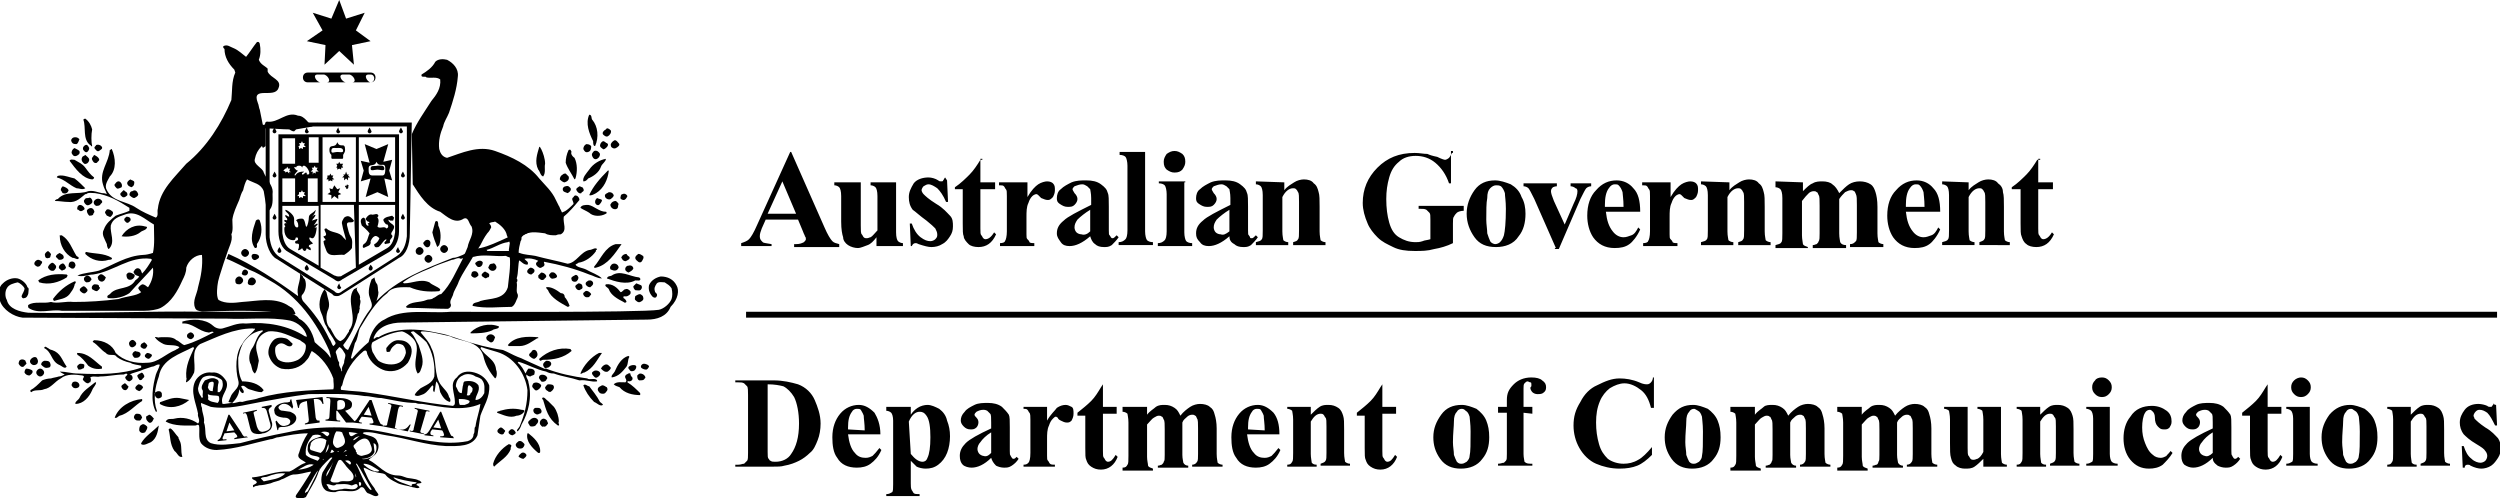 <svg xmlns="http://www.w3.org/2000/svg" version="1.1" x="0" y="0" viewBox="0.1 52.5 255 50.8" enable-background="new 0.1 52.5 255 50.8" xml:space="preserve"><path d="M81.5 74.9h-3.3l-0.4 0.9c-0.1 0.3-0.2 0.5-0.2 0.8 0 0.3 0.1 0.4 0.3 0.6 0.1 0.1 0.4 0.1 0.9 0.2v0.2h-3.1v-0.3c0.3-0.1 0.6-0.2 0.8-0.4 0.2-0.2 0.5-0.7 0.8-1.4l3.4-7.5h0.1l3.4 7.7c0.3 0.7 0.6 1.2 0.8 1.4 0.2 0.2 0.4 0.2 0.7 0.3v0.3h-4.6v-0.3h0.2c0.4 0 0.6-0.1 0.8-0.2 0.1-0.1 0.2-0.2 0.2-0.3 0-0.1 0-0.2-0.1-0.3 0-0.1-0.1-0.2-0.2-0.5L81.5 74.9 81.5 74.9zM81.3 74.3l-1.4-3.3 -1.5 3.3H81.3L81.3 74.3zM91.5 71.1v5.1c0 0.5 0.1 0.8 0.2 0.9s0.3 0.2 0.5 0.2v0.3h-2.7v-0.9c-0.3 0.4-0.6 0.7-0.9 0.8s-0.7 0.3-1 0.3 -0.7-0.1-1-0.3c-0.3-0.2-0.5-0.5-0.5-0.8 -0.1-0.3-0.2-0.8-0.2-1.6v-2.6c0-0.5-0.1-0.8-0.2-0.9 -0.1-0.1-0.3-0.2-0.5-0.2v-0.3h2.7v4.4c0 0.5 0 0.8 0.1 0.9s0.1 0.2 0.2 0.3c0.1 0.1 0.2 0.1 0.3 0.1 0.2 0 0.3-0.1 0.4-0.1 0.2-0.1 0.4-0.4 0.7-0.7v-3.5c0-0.5-0.1-0.8-0.2-0.9 -0.1-0.1-0.3-0.2-0.5-0.2v-0.3H91.5L91.5 71.1zM96.7 70.9l0.1 2.2h-0.2c-0.3-0.7-0.6-1.1-0.9-1.4 -0.3-0.2-0.6-0.4-0.9-0.4 -0.2 0-0.3 0.1-0.5 0.2 -0.1 0.1-0.2 0.3-0.2 0.4 0 0.1 0.1 0.3 0.2 0.4 0.2 0.2 0.5 0.5 1.3 1 0.7 0.4 1.1 0.9 1.4 1.2s0.3 0.7 0.3 1.1c0 0.4-0.1 0.7-0.3 1s-0.4 0.6-0.8 0.8c-0.3 0.2-0.7 0.3-1.1 0.3 -0.3 0-0.7-0.1-1.3-0.3 -0.2-0.1-0.2-0.1-0.3-0.1 -0.2 0-0.3 0.1-0.4 0.3H93l-0.1-2.3h0.2c0.2 0.6 0.5 1.1 0.9 1.4 0.4 0.3 0.7 0.4 1 0.4 0.2 0 0.4-0.1 0.5-0.2 0.2-0.2 0.2-0.3 0.2-0.5 0-0.2-0.1-0.4-0.2-0.6 -0.2-0.2-0.4-0.4-0.9-0.8 -0.7-0.5-1.1-0.9-1.4-1.1 -0.3-0.4-0.4-0.8-0.4-1.3 0-0.5 0.2-0.9 0.5-1.4 0.3-0.4 0.9-0.6 1.5-0.6 0.3 0 0.7 0.1 1 0.3 0.1 0.1 0.2 0.1 0.3 0.1 0.1 0 0.2 0 0.2-0.1 0.1-0.1 0.1-0.2 0.2-0.3L96.7 70.9 96.7 70.9zM100.1 68.7v2.4h1.5v0.7h-1.5v4c0 0.4 0 0.6 0.1 0.7 0.1 0.1 0.1 0.2 0.2 0.3 0.1 0.1 0.2 0.1 0.2 0.1 0.3 0 0.6-0.2 0.9-0.7l0.2 0.2c-0.4 0.9-1 1.3-1.8 1.3 -0.4 0-0.8-0.1-1-0.3s-0.5-0.5-0.5-0.8c-0.1-0.2-0.1-0.6-0.1-1.3v-3.5h-0.8v-0.2c0.6-0.4 1.1-0.9 1.5-1.3 0.4-0.4 0.8-1 1.1-1.5h0.2V68.7zM104.9 71.1v1.5c0.4-0.7 0.8-1.1 1.1-1.3s0.7-0.3 0.9-0.3c0.3 0 0.5 0.1 0.6 0.2 0.2 0.2 0.2 0.4 0.2 0.7 0 0.3-0.1 0.5-0.2 0.7 -0.2 0.2-0.3 0.3-0.5 0.3 -0.3 0-0.4-0.1-0.7-0.2 -0.2-0.2-0.3-0.3-0.3-0.3s-0.1-0.1-0.2-0.1c-0.1 0-0.3 0.1-0.4 0.2 -0.2 0.2-0.3 0.4-0.4 0.7 -0.2 0.4-0.2 0.9-0.2 1.5V76v0.4c0 0.3 0 0.4 0.1 0.5 0.1 0.1 0.2 0.2 0.2 0.3 0.1 0.1 0.3 0.1 0.5 0.1v0.3h-3.5v-0.3c0.3 0 0.5-0.1 0.5-0.2 0.1-0.1 0.2-0.5 0.2-1v-3.6c0-0.4 0-0.6-0.1-0.7 -0.1-0.1-0.1-0.2-0.2-0.3 -0.1-0.1-0.2-0.1-0.5-0.1v-0.3H104.9L104.9 71.1zM111.3 76.6c-0.8 0.7-1.5 1-2.1 1 -0.4 0-0.7-0.1-0.9-0.4 -0.2-0.3-0.4-0.5-0.4-0.9 0-0.5 0.2-0.9 0.7-1.3 0.4-0.4 1.4-0.9 2.8-1.6v-0.7c0-0.5-0.1-0.8-0.1-0.9 -0.1-0.1-0.2-0.2-0.3-0.3 -0.2-0.1-0.3-0.2-0.5-0.2 -0.3 0-0.5 0.1-0.8 0.2 -0.1 0.1-0.2 0.2-0.2 0.3 0 0.1 0.1 0.2 0.2 0.4 0.2 0.2 0.3 0.4 0.3 0.6s-0.1 0.4-0.3 0.6c-0.2 0.2-0.4 0.2-0.7 0.2 -0.3 0-0.5-0.1-0.8-0.3s-0.3-0.4-0.3-0.6c0-0.3 0.1-0.7 0.4-0.9 0.3-0.3 0.7-0.5 1.1-0.7 0.5-0.2 1-0.2 1.5-0.2 0.6 0 1.1 0.1 1.5 0.4 0.4 0.3 0.6 0.5 0.7 0.9 0.1 0.2 0.1 0.7 0.1 1.4V76c0 0.3 0 0.5 0.1 0.5 0 0.1 0.1 0.1 0.1 0.2 0.1 0.1 0.1 0.1 0.2 0.1 0.1 0 0.2-0.1 0.4-0.3l0.2 0.2c-0.2 0.3-0.5 0.6-0.7 0.8 -0.3 0.2-0.5 0.2-0.8 0.2 -0.4 0-0.7-0.1-0.9-0.3C111.5 77.2 111.4 76.9 111.3 76.6L111.3 76.6zM111.3 76.1v-2.2c-0.5 0.3-1 0.7-1.3 1 -0.2 0.3-0.3 0.5-0.3 0.8 0 0.2 0.1 0.4 0.2 0.5 0.1 0.1 0.3 0.2 0.5 0.2C110.7 76.5 111 76.4 111.3 76.1L111.3 76.1zM116.9 68.1v8c0 0.4 0.1 0.8 0.2 0.9 0.1 0.1 0.3 0.2 0.6 0.2v0.3h-3.5v-0.3c0.3 0 0.5-0.1 0.7-0.3 0.1-0.1 0.2-0.4 0.2-0.9v-6.6c0-0.4-0.1-0.8-0.2-0.9 -0.1-0.1-0.3-0.2-0.6-0.2v-0.3H116.9L116.9 68.1zM119.9 67.9c0.3 0 0.5 0.1 0.8 0.3 0.2 0.2 0.3 0.4 0.3 0.8 0 0.3-0.1 0.5-0.3 0.8 -0.2 0.2-0.4 0.3-0.8 0.3 -0.3 0-0.5-0.1-0.8-0.3 -0.2-0.2-0.3-0.4-0.3-0.8 0-0.3 0.1-0.5 0.3-0.8C119.4 68 119.6 67.9 119.9 67.9L119.9 67.9zM120.9 71.1v5.1c0 0.4 0.1 0.8 0.2 0.9 0.1 0.1 0.3 0.2 0.6 0.2v0.3h-3.5v-0.3c0.3 0 0.5-0.1 0.7-0.3 0.1-0.1 0.2-0.4 0.2-0.9v-3.8c0-0.4-0.1-0.8-0.2-0.9 -0.1-0.1-0.3-0.2-0.6-0.2V71h2.7V71.1zM125.5 76.6c-0.8 0.7-1.5 1-2.1 1 -0.4 0-0.7-0.1-0.9-0.4 -0.3-0.3-0.4-0.5-0.4-0.9 0-0.5 0.2-0.9 0.7-1.3 0.4-0.4 1.4-0.9 2.8-1.6v-0.7c0-0.5-0.1-0.8-0.1-0.9 -0.1-0.1-0.2-0.2-0.3-0.3 -0.2-0.1-0.3-0.2-0.5-0.2 -0.3 0-0.5 0.1-0.8 0.2 -0.1 0.1-0.2 0.2-0.2 0.3 0 0.1 0.1 0.2 0.2 0.4 0.2 0.2 0.3 0.4 0.3 0.6s-0.1 0.4-0.3 0.6c-0.2 0.2-0.4 0.2-0.7 0.2 -0.3 0-0.5-0.1-0.8-0.3s-0.3-0.4-0.3-0.6c0-0.3 0.1-0.7 0.4-0.9 0.3-0.3 0.7-0.5 1.1-0.7 0.5-0.2 1-0.2 1.5-0.2 0.6 0 1.1 0.1 1.5 0.4 0.4 0.3 0.6 0.5 0.7 0.9 0.1 0.2 0.1 0.7 0.1 1.4V76c0 0.3 0 0.5 0.1 0.5 0 0.1 0.1 0.1 0.1 0.2s0.1 0.1 0.2 0.1c0.1 0 0.2-0.1 0.4-0.3l0.2 0.2c-0.2 0.3-0.5 0.6-0.7 0.8 -0.3 0.2-0.5 0.2-0.8 0.2 -0.4 0-0.7-0.1-0.9-0.3C125.6 77.2 125.5 76.9 125.5 76.6L125.5 76.6zM125.5 76.1v-2.2c-0.5 0.3-1 0.7-1.3 1 -0.2 0.3-0.3 0.5-0.3 0.8 0 0.2 0.1 0.4 0.2 0.5 0.1 0.1 0.3 0.2 0.5 0.2C124.9 76.5 125.1 76.4 125.5 76.1L125.5 76.1zM131.1 71.1v0.8c0.3-0.4 0.7-0.6 1-0.8 0.3-0.2 0.7-0.3 1-0.3 0.4 0 0.8 0.1 1 0.4 0.3 0.2 0.4 0.5 0.5 0.9 0.1 0.3 0.1 0.8 0.1 1.5v2.5c0 0.5 0.1 0.8 0.1 0.9 0.1 0.1 0.3 0.2 0.5 0.2v0.3h-3.3v-0.3c0.3-0.1 0.4-0.1 0.5-0.3 0.1-0.1 0.1-0.4 0.1-0.9v-2.9c0-0.5 0-0.9-0.1-1 -0.1-0.2-0.1-0.2-0.2-0.3 -0.1-0.1-0.2-0.1-0.3-0.1 -0.4 0-0.8 0.3-1.1 0.9v3.5c0 0.5 0.1 0.8 0.1 0.9 0.1 0.1 0.3 0.2 0.5 0.2v0.3h-3.3v-0.3c0.3-0.1 0.5-0.1 0.6-0.3 0.1-0.1 0.1-0.4 0.1-0.9v-3.6c0-0.5-0.1-0.8-0.2-0.9 -0.1-0.1-0.3-0.2-0.5-0.2V71L131.1 71.1 131.1 71.1zM148.1 67.9v3.3h-0.2c-0.3-0.9-0.8-1.6-1.4-2.1 -0.6-0.5-1.3-0.7-2-0.7 -0.7 0-1.3 0.2-1.7 0.6 -0.5 0.4-0.8 0.9-1 1.6 -0.2 0.7-0.3 1.4-0.3 2.2 0 0.9 0.1 1.7 0.3 2.4 0.2 0.7 0.5 1.2 1 1.5 0.5 0.3 1 0.5 1.7 0.5 0.2 0 0.4 0 0.7-0.1 0.2-0.1 0.5-0.1 0.8-0.2v-2c0-0.4 0-0.6-0.1-0.7 -0.1-0.1-0.2-0.2-0.3-0.3 -0.2-0.1-0.3-0.1-0.6-0.1h-0.2v-0.3h4.6V74c-0.3 0-0.6 0.1-0.7 0.2 -0.1 0.1-0.2 0.2-0.3 0.4 -0.1 0.1-0.1 0.3-0.1 0.7v2c-0.6 0.3-1.3 0.5-1.9 0.6 -0.7 0.2-1.3 0.2-2 0.2 -0.9 0-1.6-0.1-2.2-0.4 -0.6-0.3-1.1-0.5-1.6-1 -0.4-0.4-0.8-0.9-1-1.4 -0.3-0.7-0.5-1.4-0.5-2.1 0-1.4 0.5-2.6 1.5-3.6 1-1 2.2-1.5 3.8-1.5 0.5 0 0.9 0.1 1.3 0.1 0.2 0.1 0.5 0.2 1 0.3 0.4 0.2 0.7 0.3 0.8 0.3s0.3-0.1 0.4-0.2c0.1-0.1 0.2-0.3 0.3-0.5h0.1V67.9zM152.6 70.9c0.5 0 1.1 0.2 1.6 0.4 0.5 0.3 0.9 0.7 1.1 1.3 0.3 0.5 0.4 1.1 0.4 1.7 0 0.9-0.2 1.7-0.7 2.3 -0.5 0.8-1.4 1.1-2.3 1.1 -1 0-1.7-0.3-2.2-1 -0.5-0.7-0.8-1.5-0.8-2.4 0-0.9 0.3-1.7 0.8-2.4C151 71.2 151.7 70.9 152.6 70.9L152.6 70.9zM152.7 71.4c-0.2 0-0.4 0.1-0.6 0.3s-0.3 0.5-0.3 1c-0.1 0.5-0.1 1.3-0.1 2.2 0 0.5 0.1 1 0.1 1.4 0.1 0.3 0.2 0.6 0.3 0.8s0.4 0.3 0.5 0.3c0.2 0 0.4-0.1 0.5-0.2 0.2-0.2 0.3-0.4 0.4-0.7 0.1-0.4 0.2-1.3 0.2-2.7 0-0.8-0.1-1.3-0.1-1.6 -0.1-0.3-0.2-0.5-0.4-0.7C153 71.4 152.9 71.4 152.7 71.4L152.7 71.4zM158.8 77.8l-2.2-5c-0.3-0.6-0.5-1-0.6-1.1 -0.1-0.1-0.3-0.2-0.5-0.2v-0.3h3.4v0.3c-0.2 0-0.4 0.1-0.4 0.1 -0.1 0.1-0.2 0.2-0.2 0.4s0.1 0.5 0.3 1l1.1 2.4 0.9-2.1c0.3-0.6 0.4-1 0.4-1.3 0-0.2-0.1-0.3-0.2-0.3 -0.1-0.1-0.3-0.2-0.5-0.2v-0.3h2.1v0.3c-0.2 0-0.4 0.1-0.5 0.2s-0.3 0.5-0.6 1.1l-2.2 5.1h-0.4V77.8zM167.4 74.1h-3.5c0.1 0.9 0.3 1.5 0.7 2 0.3 0.4 0.7 0.6 1.1 0.6 0.3 0 0.5-0.1 0.8-0.2s0.5-0.4 0.7-0.8l0.2 0.2c-0.3 0.7-0.8 1.3-1.1 1.5 -0.4 0.3-0.9 0.4-1.5 0.4 -1 0-1.7-0.4-2.2-1.1 -0.4-0.6-0.6-1.4-0.6-2.2 0-1.1 0.3-2 0.9-2.6 0.6-0.7 1.3-1 2.1-1 0.7 0 1.3 0.3 1.7 0.8C167.2 72.2 167.4 73 167.4 74.1L167.4 74.1zM165.7 73.6c0-0.8-0.1-1.3-0.1-1.5 -0.1-0.3-0.2-0.5-0.4-0.7 -0.1-0.1-0.2-0.1-0.4-0.1 -0.2 0-0.4 0.1-0.6 0.4 -0.3 0.4-0.4 1-0.4 1.7v0.2H165.7L165.7 73.6zM170.5 71.1v1.5c0.4-0.7 0.8-1.1 1.1-1.3s0.7-0.3 0.9-0.3c0.3 0 0.5 0.1 0.6 0.2 0.2 0.2 0.2 0.4 0.2 0.7 0 0.3-0.1 0.5-0.2 0.7 -0.2 0.2-0.3 0.3-0.5 0.3 -0.3 0-0.4-0.1-0.7-0.2 -0.2-0.2-0.3-0.3-0.3-0.3s-0.1-0.1-0.2-0.1c-0.1 0-0.3 0.1-0.4 0.2 -0.2 0.2-0.3 0.4-0.4 0.7 -0.2 0.4-0.2 0.9-0.2 1.5V76v0.4c0 0.3 0 0.4 0.1 0.5 0.1 0.1 0.2 0.2 0.2 0.3 0.1 0.1 0.3 0.1 0.5 0.1v0.3h-3.5v-0.3c0.3 0 0.5-0.1 0.5-0.2 0.1-0.1 0.2-0.5 0.2-1v-3.6c0-0.4 0-0.6-0.1-0.7s-0.1-0.2-0.2-0.3c-0.1-0.1-0.2-0.1-0.5-0.1v-0.3H170.5L170.5 71.1zM176.5 71.1v0.8c0.3-0.4 0.7-0.6 1-0.8 0.3-0.2 0.7-0.3 1-0.3 0.4 0 0.8 0.1 1 0.4 0.3 0.2 0.4 0.5 0.5 0.9 0.1 0.3 0.1 0.8 0.1 1.5v2.5c0 0.5 0.1 0.8 0.1 0.9 0.1 0.1 0.3 0.2 0.5 0.2v0.3h-3.3v-0.3c0.3-0.1 0.4-0.1 0.5-0.3 0.1-0.1 0.1-0.4 0.1-0.9v-2.9c0-0.5 0-0.9-0.1-1 -0.1-0.2-0.1-0.2-0.2-0.3 -0.1-0.1-0.2-0.1-0.3-0.1 -0.4 0-0.8 0.3-1.1 0.9v3.5c0 0.5 0.1 0.8 0.1 0.9 0.1 0.1 0.3 0.2 0.5 0.2v0.3h-3.3v-0.3c0.3-0.1 0.5-0.1 0.6-0.3 0.1-0.1 0.1-0.4 0.1-0.9v-3.6c0-0.5-0.1-0.8-0.2-0.9 -0.1-0.1-0.3-0.2-0.5-0.2V71L176.5 71.1 176.5 71.1zM184 71.1v0.9c0.4-0.4 0.7-0.7 1-0.8 0.3-0.2 0.7-0.2 1-0.2 0.4 0 0.8 0.1 1 0.3 0.3 0.2 0.5 0.5 0.7 0.9 0.4-0.4 0.7-0.7 1-0.9 0.3-0.2 0.7-0.3 1.1-0.3 0.4 0 0.8 0.1 1.1 0.3 0.3 0.2 0.4 0.5 0.5 0.8 0.1 0.3 0.2 0.8 0.2 1.5v2.7c0 0.5 0.1 0.8 0.1 0.9 0.1 0.1 0.3 0.2 0.5 0.2v0.3h-3.4v-0.3c0.3 0 0.4-0.1 0.6-0.3 0.1-0.1 0.1-0.4 0.1-0.9v-2.8c0-0.6 0-0.9-0.1-1.1s-0.1-0.3-0.2-0.3c-0.1-0.1-0.2-0.1-0.3-0.1 -0.2 0-0.4 0.1-0.6 0.2 -0.2 0.2-0.4 0.4-0.6 0.7v3.5c0 0.5 0.1 0.8 0.1 0.9 0.1 0.2 0.3 0.3 0.6 0.3v0.3h-3.4v-0.3c0.2 0 0.3-0.1 0.4-0.1 0.1-0.1 0.2-0.2 0.2-0.3 0.1-0.1 0.1-0.4 0.1-0.8v-2.8c0-0.6 0-1-0.1-1.1 -0.1-0.2-0.1-0.3-0.2-0.3 -0.1-0.1-0.2-0.1-0.3-0.1 -0.2 0-0.4 0.1-0.5 0.2 -0.2 0.2-0.4 0.4-0.7 0.8v3.5c0 0.4 0.1 0.8 0.1 0.9 0.1 0.2 0.3 0.2 0.5 0.3v0.1h-3.3v-0.3c0.3-0.1 0.5-0.1 0.6-0.3 0.1-0.1 0.1-0.4 0.1-0.9v-3.6c0-0.5-0.1-0.8-0.2-0.9 -0.1-0.1-0.3-0.2-0.5-0.2V71L184 71.1 184 71.1zM198 74.1h-3.5c0.1 0.9 0.3 1.5 0.7 2 0.3 0.4 0.7 0.6 1.1 0.6 0.3 0 0.5-0.1 0.8-0.2s0.5-0.4 0.7-0.8l0.2 0.2c-0.3 0.7-0.8 1.3-1.1 1.5 -0.4 0.3-0.9 0.4-1.5 0.4 -1 0-1.7-0.4-2.2-1.1 -0.4-0.6-0.6-1.4-0.6-2.2 0-1.1 0.3-2 0.9-2.6 0.6-0.7 1.3-1 2.1-1 0.7 0 1.3 0.3 1.7 0.8C197.8 72.2 198 73 198 74.1L198 74.1zM196.4 73.6c0-0.8-0.1-1.3-0.1-1.5 -0.1-0.3-0.2-0.5-0.4-0.7 -0.1-0.1-0.2-0.1-0.4-0.1 -0.2 0-0.4 0.1-0.6 0.4 -0.3 0.4-0.4 1-0.4 1.7v0.2H196.4L196.4 73.6zM200.9 71.1v0.8c0.3-0.4 0.7-0.6 1-0.8 0.3-0.2 0.7-0.3 1-0.3 0.4 0 0.8 0.1 1 0.4 0.3 0.2 0.5 0.5 0.5 0.9 0.1 0.3 0.1 0.8 0.1 1.5v2.5c0 0.5 0.1 0.8 0.1 0.9 0.1 0.1 0.3 0.2 0.5 0.2v0.3H202v-0.3c0.2-0.1 0.4-0.1 0.5-0.3 0.1-0.1 0.1-0.4 0.1-0.9v-2.9c0-0.5 0-0.9-0.1-1 -0.1-0.2-0.1-0.2-0.2-0.3 -0.1-0.1-0.2-0.1-0.3-0.1 -0.4 0-0.8 0.3-1.1 0.9v3.5c0 0.5 0.1 0.8 0.1 0.9 0.1 0.1 0.3 0.2 0.5 0.2v0.3h-3.3v-0.3c0.3-0.1 0.5-0.1 0.6-0.3 0.1-0.1 0.1-0.4 0.1-0.9v-3.6c0-0.5-0.1-0.8-0.2-0.9 -0.1-0.1-0.3-0.2-0.5-0.2V71L200.9 71.1 200.9 71.1zM208 68.7v2.4h1.5v0.7H208v4c0 0.4 0 0.6 0.1 0.7 0.1 0.1 0.1 0.2 0.2 0.3 0.1 0.1 0.2 0.1 0.2 0.1 0.3 0 0.6-0.2 0.9-0.7l0.2 0.2c-0.4 0.9-1 1.3-1.8 1.3 -0.4 0-0.8-0.1-1-0.3 -0.3-0.2-0.4-0.5-0.5-0.8 -0.1-0.2-0.1-0.6-0.1-1.3v-3.5h-0.9v-0.2c0.6-0.4 1.1-0.9 1.5-1.3 0.4-0.4 0.8-1 1.1-1.5h0.3V68.7z"/><path d="M32.3 65.1c0.1 0 0.1 0 0.2-0.1L32.3 65.1 32.3 65.1zM42.1 71.3C42.1 71.3 42.1 71.4 42.1 71.3M36.6 81.6l0.2-0.1C36.7 81.5 36.7 81.6 36.6 81.6L36.6 81.6z"/><path d="M13.8 71.1c0 0.3-0.1 0.4-0.3 0.5 -0.2-0.1-0.3-0.1-0.4-0.3 -0.1-0.2 0.1-0.4 0.3-0.5C13.5 70.9 13.8 70.9 13.8 71.1L13.8 71.1zM12.4 71.1c0.1 0.1 0.2 0.3 0.1 0.5 -0.2 0.1-0.4 0.2-0.5 0.1 -0.1-0.1-0.3-0.3-0.2-0.4C12 71 12.2 70.9 12.4 71.1L12.4 71.1zM14.2 72.3c0 0.2-0.2 0.3-0.4 0.4 -0.2 0-0.4-0.2-0.5-0.3 0-0.2 0.1-0.4 0.3-0.4C13.9 71.8 14.1 72 14.2 72.3L14.2 72.3zM13 72.1c0.1 0.1 0.1 0.2 0.1 0.3 -0.1 0.1-0.3 0.3-0.5 0.2 -0.1-0.1-0.3-0.2-0.2-0.4 0.1-0.1 0.2-0.2 0.3-0.3C12.8 71.9 12.8 72 13 72.1L13 72.1zM13.4 74.8c0.1 0.2-0.1 0.3-0.2 0.4 -0.2 0.1-0.3-0.1-0.4-0.2 -0.1-0.2 0.1-0.3 0.2-0.4C13.2 74.6 13.4 74.7 13.4 74.8L13.4 74.8zM15.1 75.7C15 76 14.6 76 14.4 76.2c-0.5 0.4-1.3 0.5-1.9 0.4 0.5-0.8 1.4-1.3 2.4-1C14.9 75.6 15.1 75.6 15.1 75.7L15.1 75.7z"/><path d="M6.4 76.5c0.8 0.5 1 1.3 1.5 2.1 0.1 0.1 0.3 0.1 0.2 0.3 -0.2 0.1-0.3-0.1-0.6-0.1 -0.8-0.4-1.3-1.3-1.3-2.2C6.1 76.5 6.3 76.5 6.4 76.5L6.4 76.5zM5.3 78.5c-0.1 0.1 0 0.3-0.2 0.3 -0.2 0.1-0.4 0-0.4-0.2 -0.1-0.2 0.1-0.4 0.3-0.5C5.1 78.2 5.3 78.3 5.3 78.5L5.3 78.5zM11.5 78.8c0.1 0.2-0.2 0.2-0.3 0.2 -0.9 0.3-1.8 0-2.4-0.6 0-0.1 0-0.2 0.1-0.2C9.7 78.4 10.7 78.3 11.5 78.8L11.5 78.8zM6.5 78.5c0.1 0.1 0.1 0.2 0.1 0.3 -0.1 0.2-0.3 0.2-0.5 0.2 -0.1-0.1-0.2-0.2-0.3-0.3 0-0.2 0.2-0.3 0.4-0.4C6.3 78.4 6.4 78.4 6.5 78.5L6.5 78.5zM4.4 79.2c0 0.2-0.1 0.2-0.2 0.4 -0.1 0.1-0.2 0.1-0.3 0.1 -0.2-0.1-0.3-0.2-0.3-0.3C3.6 79.2 3.8 79 4 79 4.1 79 4.3 79.1 4.4 79.2L4.4 79.2zM7.8 79.6c-0.1 0.2-0.1 0.3-0.3 0.3 -0.2 0-0.3-0.2-0.4-0.2 0-0.2 0-0.4 0.2-0.5C7.6 79.1 7.8 79.3 7.8 79.6L7.8 79.6zM5.8 79.6c0.1 0.2-0.1 0.4-0.2 0.5C5.3 80.2 5.1 80 5 79.8c0-0.2 0.2-0.4 0.4-0.5C5.6 79.3 5.7 79.5 5.8 79.6L5.8 79.6zM6.8 79.7c0.1 0.2-0.1 0.2-0.1 0.3 -0.1 0-0.2 0.1-0.3 0.1 -0.1-0.1-0.3-0.2-0.3-0.3 0-0.2 0.1-0.3 0.3-0.4C6.6 79.3 6.7 79.5 6.8 79.7L6.8 79.7zM7 80.6l-0.1 0.2c-0.8 0.5-1.8 0.8-2.8 0.5L4 81.1c0.8-0.6 1.8-0.7 2.9-0.6L7 80.6 7 80.6zM10.9 80.8c-0.1 0.2-0.1 0.3-0.3 0.4s-0.5-0.1-0.5-0.3c-0.1-0.2 0.1-0.3 0.2-0.4C10.5 80.4 10.7 80.6 10.9 80.8L10.9 80.8zM9.4 80.9c0.1 0.2-0.1 0.2-0.1 0.3 -0.1 0.1-0.3 0.1-0.4 0.1 -0.2-0.1-0.3-0.3-0.2-0.5 0.1-0.1 0.2-0.2 0.3-0.2C9.1 80.6 9.3 80.7 9.4 80.9L9.4 80.9zM7.8 81.2c0.1 0.2-0.1 0.2-0.1 0.4 -0.1 0.4-0.3 0.6-0.5 0.9 -0.4 0.5-1 0.5-1.6 0.7L5.5 83c0.6-0.8 1.3-1.4 2.2-1.8H7.8L7.8 81.2zM10.2 81.7c0 0.1 0 0.1 0.1 0.1 0 0.2-0.2 0.3-0.3 0.4 -0.2 0-0.3-0.1-0.5-0.2 -0.1-0.2 0-0.4 0.2-0.5C9.9 81.5 10.2 81.5 10.2 81.7L10.2 81.7zM9 82c0.1 0.2-0.1 0.3-0.2 0.4 -0.2 0.1-0.4-0.1-0.5-0.2 -0.2-0.2 0.1-0.4 0.3-0.5C8.8 81.7 8.9 81.9 9 82L9 82z"/><path d="M60.5 64.7c0.6 0.7 0.7 1.8 0.3 2.7 -0.2 0-0.2-0.3-0.2-0.5 -0.4-0.8-0.8-1.8-0.4-2.7C60.5 64.2 60.4 64.6 60.5 64.7L60.5 64.7zM62.4 65.8c0.1 0.2-0.1 0.5-0.3 0.6 -0.2 0.1-0.4-0.1-0.5-0.2 -0.1-0.2 0.1-0.4 0.3-0.5C62 65.5 62.2 65.6 62.4 65.8L62.4 65.8zM63.2 67.1c0.1 0.1 0.1 0.2 0 0.3 -0.2 0.2-0.4 0.3-0.6 0.2 -0.2-0.1-0.2-0.2-0.2-0.4 0.1-0.2 0.2-0.3 0.4-0.4C63 66.8 63.1 67 63.2 67.1L63.2 67.1zM62 67.1c0.2 0.1 0.1 0.3 0 0.4 -0.1 0.1-0.3 0.3-0.4 0.2 -0.1-0.1-0.2-0.1-0.3-0.3 0-0.2 0.1-0.4 0.3-0.5C61.8 66.9 61.9 67.1 62 67.1L62 67.1zM60.4 67.4c0 0.2 0 0.5-0.3 0.6 -0.3 0.1-0.4-0.1-0.5-0.3 0-0.2 0.1-0.4 0.3-0.5C60.2 67.2 60.3 67.3 60.4 67.4L60.4 67.4zM55.3 67.7c0.2 0.4 0.4 1 0.4 1.5 -0.1 0.4 0.1 0.9-0.2 1.3 -0.3-0.1-0.3-0.5-0.5-0.7 -0.4-0.8-0.1-1.6 0.1-2.3C55.2 67.4 55.2 67.6 55.3 67.7L55.3 67.7zM58.7 68.6c0.3 0.6 0.3 1.4 0.1 2.1l-0.1 0.1c-0.3-0.6-0.7-1.1-0.9-1.7 0-0.4 0.1-0.9 0.3-1.3 0.2-0.1 0.2 0 0.3 0.2C58.3 68.1 58.4 68.4 58.7 68.6L58.7 68.6zM61.3 68.2c0 0.2-0.1 0.4-0.3 0.5 -0.2 0.1-0.4 0-0.5-0.3 -0.1-0.2 0.1-0.4 0.2-0.5C61 67.8 61.2 68 61.3 68.2L61.3 68.2zM61.9 68.7c0 0.3-0.4 0.5-0.5 0.8 -0.2 0.6-0.8 1-1.3 1.2C60 70.8 59.9 71 59.6 71c-0.1-0.4 0.3-0.8 0.6-1.2C60.6 69.2 61.3 68.8 61.9 68.7L61.9 68.7zM62.2 69.9c-0.1 0.9-0.5 1.8-1.3 2.3 -0.2 0.1-0.5 0.3-0.7 0.2 0.4-0.9 1.1-1.7 1.9-2.5H62.2L62.2 69.9zM58.1 70.5c0.1 0.3-0.1 0.5-0.4 0.6 -0.2 0-0.4-0.2-0.5-0.3 0-0.2 0.1-0.4 0.3-0.5 0.1-0.1 0.2-0.1 0.3-0.1C57.9 70.3 58 70.4 58.1 70.5L58.1 70.5zM58.3 71.7c0.1 0.2-0.1 0.4-0.3 0.5 -0.2-0.1-0.5-0.1-0.5-0.4 0-0.2 0.2-0.3 0.3-0.3C58.1 71.4 58.2 71.6 58.3 71.7L58.3 71.7zM59.5 71.6c0.1 0.1 0.2 0.3 0.1 0.4 -0.1 0.1-0.2 0.1-0.2 0.2 -0.2 0.1-0.4-0.1-0.5-0.3 -0.1-0.2 0.2-0.3 0.3-0.4C59.3 71.5 59.4 71.6 59.5 71.6L59.5 71.6zM62.7 72.4c0 0.2-0.2 0.3-0.3 0.4 -0.2 0.1-0.4 0-0.5-0.1 -0.1-0.1-0.1-0.2-0.1-0.3 0.1-0.2 0.3-0.2 0.4-0.3C62.5 72.1 62.6 72.2 62.7 72.4L62.7 72.4zM64.1 72.5c-0.1 0.2-0.2 0.4-0.4 0.4 -0.1 0-0.4-0.1-0.3-0.3 0-0.2 0.1-0.3 0.2-0.3C63.8 72.2 64 72.3 64.1 72.5L64.1 72.5zM61.5 72.9c0 0.2-0.2 0.4-0.3 0.5 -0.2 0.1-0.4-0.1-0.4-0.3 0-0.2 0.1-0.3 0.2-0.4C61.2 72.8 61.4 72.8 61.5 72.9L61.5 72.9zM63.2 73.3c-0.1 0.2 0 0.4-0.2 0.5 -0.2 0.1-0.4 0-0.5-0.1 -0.1-0.1-0.2-0.3-0.1-0.4 0.1-0.2 0.3-0.3 0.5-0.3C63.1 73.1 63.1 73.2 63.2 73.3L63.2 73.3zM61.9 74.1c0.1 0 0.1 0.2 0 0.2 -0.5 0.3-1.3 0.3-1.7-0.1 -0.3-0.2-0.6-0.3-0.9-0.5 0.1-0.3 0.5-0.3 0.8-0.3C60.7 73.5 61.2 74.1 61.9 74.1L61.9 74.1zM63.5 77.4c-0.7 1-1.4 2.1-2.6 2.4 -0.1 0-0.2 0.1-0.2-0.1 0.7-0.8 1.1-2 2.2-2.3C63.1 77.4 63.3 77.4 63.5 77.4L63.5 77.4zM64.3 78.7c0.1 0.2-0.1 0.3-0.3 0.4 -0.1 0.1-0.3 0-0.4-0.1 0-0.1-0.2-0.2-0.1-0.3 0.1-0.2 0.3-0.3 0.5-0.3C64.1 78.6 64.2 78.6 64.3 78.7L64.3 78.7zM65.7 78.6c0.1 0.2 0 0.3-0.1 0.5 -0.1 0.2-0.3 0.2-0.4 0.1 -0.1-0.1-0.3-0.2-0.3-0.4 0-0.2 0.2-0.3 0.3-0.4C65.5 78.4 65.6 78.6 65.7 78.6L65.7 78.6zM63.2 79.8c-0.1 0.2-0.2 0.3-0.4 0.3S62.5 80 62.4 80c-0.1-0.1-0.1-0.3 0-0.4C62.6 79.2 63.2 79.4 63.2 79.8L63.2 79.8zM64.7 79.9c-0.1 0.2-0.3 0.3-0.5 0.4 -0.2-0.1-0.4-0.2-0.3-0.5 0.1-0.1 0.1-0.2 0.3-0.2C64.5 79.5 64.7 79.7 64.7 79.9L64.7 79.9zM54.6 80c0.1 0.3-0.2 0.4-0.3 0.5 -0.2 0-0.3-0.1-0.4-0.2 -0.1-0.2 0.1-0.4 0.3-0.5C54.4 79.8 54.5 79.9 54.6 80L54.6 80zM56.9 80.6c0.1 0.2-0.2 0.3-0.3 0.3 -0.3 0.1-0.4-0.1-0.5-0.3 0-0.1 0.1-0.2 0.2-0.3C56.6 80.2 56.8 80.4 56.9 80.6L56.9 80.6zM55.8 80.6c0.1 0.2-0.2 0.3-0.2 0.4 -0.2 0.1-0.3 0.1-0.5-0.1C55 80.9 55 80.7 55 80.6c0.1-0.1 0.2-0.2 0.3-0.3C55.5 80.3 55.7 80.4 55.8 80.6L55.8 80.6zM65.4 80.9c0.1 0.3-0.3 0.2-0.5 0.2 -0.9 0.5-2.1 0.1-2.9-0.2 0.1-0.3 0.4-0.2 0.5-0.3 0.9-0.6 1.8 0.1 2.8 0.2L65.4 80.9 65.4 80.9zM59.1 80.8c0 0.2-0.1 0.3-0.2 0.4 -0.2 0.1-0.5 0-0.5-0.2 -0.1-0.2 0.1-0.3 0.3-0.4C58.8 80.5 59 80.5 59.1 80.8L59.1 80.8zM60.6 81.4c0 0.2-0.2 0.3-0.3 0.4 -0.2 0-0.3-0.1-0.4-0.2 -0.1-0.1-0.1-0.3 0.1-0.4 0.1-0.1 0.2-0.1 0.3-0.1C60.4 81.1 60.6 81.2 60.6 81.4L60.6 81.4zM59.5 81.7c0.1 0.3-0.2 0.3-0.3 0.4 -0.2 0-0.3-0.1-0.4-0.3 -0.1-0.2 0.2-0.3 0.3-0.4C59.3 81.4 59.5 81.5 59.5 81.7L59.5 81.7zM63.4 82.3c0.2 0 0.3-0.3 0.5-0.3 0.2-0.1 0.4 0.1 0.5 0.2 0.1 0.3-0.1 0.4-0.3 0.5 -0.2 0.1-0.5-0.1-0.4 0.2 0.2 0.1 0.3 0.3 0.3 0.4 -0.1 0.1-0.2 0.1-0.3 0 -0.6-0.3-1.3-0.7-1.5-1.3 -0.1-0.2-0.5-0.3-0.3-0.5C62.6 81.4 63.1 81.9 63.4 82.3L63.4 82.3zM65.5 81.6c0.1 0.1 0.1 0.3 0 0.4 -0.1 0.2-0.4 0.1-0.6 0.1 -0.1-0.1-0.2-0.2-0.2-0.4 0.1-0.1 0.2-0.2 0.3-0.3C65.2 81.5 65.3 81.5 65.5 81.6L65.5 81.6zM57.7 82.8c0.2 0.2 0.4 0.6 0.5 0.9 -0.1 0.1-0.2 0.1-0.2 0.1 -0.7-0.4-1.7-0.9-2-1.7 -0.1-0.1-0.2-0.2-0.2-0.3 0.5-0.1 1.1 0.3 1.5 0.6C57.5 82.4 57.7 82.5 57.7 82.8L57.7 82.8zM60.4 82.5c0 0.1-0.2 0.2-0.2 0.3 -0.2 0-0.3 0.1-0.5-0.1 -0.1-0.1-0.2-0.3 0-0.4C59.9 82 60.3 82.3 60.4 82.5L60.4 82.5zM65.7 82.8c0.1 0.3-0.1 0.4-0.3 0.5 -0.2 0.1-0.4-0.1-0.5-0.2 -0.1-0.1 0-0.3 0-0.4 0.2-0.1 0.3-0.2 0.5-0.2C65.6 82.6 65.7 82.7 65.7 82.8L65.7 82.8z"/><path d="M9.5 65.7c-0.1 0.5-0.1 1.3 0 1.7 -0.1 0.1-0.1-0.1-0.2-0.1 -0.8-0.6-0.4-1.8-0.7-2.6 0.1-0.1 0.2-0.1 0.2-0.1C9.2 64.9 9.4 65.3 9.5 65.7L9.5 65.7zM8.2 66.7c-0.1 0.2-0.1 0.4-0.3 0.5 -0.1 0-0.3 0-0.4-0.1 -0.1-0.1-0.2-0.3-0.1-0.4 0.1-0.2 0.3-0.2 0.4-0.2C8 66.5 8.1 66.6 8.2 66.7L8.2 66.7zM10.5 67.5c0.1 0.2-0.2 0.3-0.3 0.4 -0.2 0.1-0.3-0.1-0.4-0.2 -0.2-0.2 0.1-0.3 0.1-0.4C10.1 67.2 10.4 67.3 10.5 67.5L10.5 67.5zM9.2 67.6c0 0.2-0.1 0.3-0.2 0.4 -0.2 0.1-0.3-0.1-0.4-0.2 -0.1-0.2 0-0.4 0.2-0.5C9 67.2 9.1 67.4 9.2 67.6L9.2 67.6zM8.2 67.9c0.1 0.3-0.1 0.4-0.3 0.5 -0.3 0.1-0.4-0.1-0.5-0.3 0-0.2 0.1-0.4 0.3-0.5C7.9 67.7 8.1 67.8 8.2 67.9L8.2 67.9zM9.2 68.8c0 0.2-0.2 0.4-0.3 0.4 -0.2 0.1-0.3-0.1-0.4-0.2 -0.1-0.2-0.1-0.3 0-0.5 0.1-0.1 0.2-0.1 0.3-0.2C9 68.5 9.2 68.6 9.2 68.8L9.2 68.8zM10.2 68.7c0.1 0.2-0.2 0.3-0.2 0.4 -0.3 0.1-0.4-0.1-0.5-0.3 -0.1-0.2 0.1-0.3 0.2-0.5C9.9 68.4 10.1 68.5 10.2 68.7L10.2 68.7zM8.8 69.6c0.3 0.4 0.5 0.7 0.9 1 0 0.1-0.1 0.2-0.2 0.2 -1-0.1-1.7-1.1-2.3-1.9 0.1-0.2 0.3-0.1 0.5-0.1C8.2 69.1 8.5 69.2 8.8 69.6L8.8 69.6zM7.7 70.7c0.4 0.3 0.8 0.7 1.1 1 -0.3 0.2-0.6 0-0.9 0 -0.7-0.3-1.2-0.9-2-1.1 0-0.2 0.3-0.2 0.4-0.2C6.8 70.4 7.2 70.6 7.7 70.7L7.7 70.7zM7.1 71.9c-0.1 0.3-0.3 0.4-0.6 0.3 -0.1-0.1-0.1-0.2-0.2-0.3 0-0.2 0.1-0.3 0.2-0.4C6.8 71.6 7 71.7 7.1 71.9L7.1 71.9zM9.5 72.9c0.1 0.3-0.1 0.4-0.3 0.5 -0.2 0.1-0.3 0-0.4-0.1 -0.1-0.1-0.2-0.3-0.1-0.4 0.1-0.2 0.2-0.2 0.4-0.2C9.3 72.6 9.4 72.7 9.5 72.9L9.5 72.9zM10.5 73c0.1 0.2-0.1 0.2-0.2 0.4 -0.1 0.1-0.3 0.1-0.4 0.1 -0.2-0.1-0.3-0.3-0.2-0.5C10 72.6 10.4 72.8 10.5 73L10.5 73zM8.7 73.7c0.1 0.2-0.1 0.2-0.2 0.3 -0.2 0.1-0.3 0-0.4-0.1C7.9 73.9 8 73.7 8 73.6 8.2 73.2 8.6 73.5 8.7 73.7L8.7 73.7zM9.7 74c0.1 0.2-0.1 0.2-0.1 0.4 -0.1 0.1-0.3 0.1-0.4 0.1C9 74.3 8.9 74 9 73.9 9.3 73.6 9.6 73.7 9.7 74L9.7 74zM11.6 74.1c0.1 0.2-0.1 0.4-0.2 0.5s-0.3-0.1-0.4-0.1c-0.1-0.2-0.3-0.3-0.1-0.5C11 73.7 11.4 73.9 11.6 74.1L11.6 74.1z"/><path d="M30.5 64.3c-1.2-0.5-2 0.8-3.2 0.6 -0.2 0.1-0.1 0.2-0.2 0.3 -0.1 0.1-0.2 0-0.2 0 -0.1-0.5-0.2-1-0.3-1.5 -0.1-0.2-0.1-0.5-0.2-0.7 -0.7-1.8 1.7-0.4 2.1-1.5 0.4-0.9-0.8-1-1.1-1.7v-0.3c-0.3-0.3-0.7-0.4-0.9-0.9 0.2-0.5 0.2-1.1 0.1-1.6 0-0.1-0.1-0.3-0.3-0.2 -0.4 0.5-0.7 1-1.1 1.5 -0.4-0.3-0.8-0.7-1.3-0.9 -0.3-0.1-0.6-0.4-1-0.2 -0.1 0.1 0 0.2 0.1 0.3 0 0.8 0.4 1.5 1 2.1l0.1 0.3c-0.4 0.9-0.3 1.9-0.4 2.8 -1 2.4-2.5 4.8-4.6 6.5 -1.2 1.4-2.7 2.7-2.9 4.6 -0.1 0.3 0.1 0.7-0.2 0.9 -0.7-0.3-1.4-0.6-2-1 -1-0.7-2.4-0.6-3-1.8 -0.3-0.5 0.1-1 0.3-1.4 0.7-0.7 0.6-1.9 0.2-2.8 -0.1 0-0.1 0.1-0.2 0.1 -0.1 1.3-1.1 2.2-0.7 3.5 0.1 0.4 0.3 0.7 0.4 1 -0.2-0.1-0.4-0.1-0.5-0.1 -0.5-0.1-0.9-0.3-1.4-0.2 -1 0.4-2.3-0.1-3.1 0.8 -0.1 0-0.3 0.1-0.3 0.2 0.5 0 0.9 0.1 1.4 0.1 0.8 0.1 1.3-0.5 1.7-0.8h0.1c0.2-0.2 0.6-0.1 0.9-0.1 1.4 0.2 2.4 0.8 3.5 1.5V74c-0.4 0.2-0.9 0.3-1.4 0.5 -0.5 0.4-1 0.8-1.2 1.4 -0.3 0.5 0.1 1 0.3 1.5 0 0.2 0.1 0.5 0.2 0.5 0.7-0.7 0.1-1.6 0.2-2.4 0.2-0.7 0.8-0.9 1.4-1.1 1.2-0.5 2.1 0.5 3 1 0 1 0.1 2-0.1 2.9 -0.3 0.1-0.7 0.2-1 0.2 -1.7 0.1-3 1-4.5 1.6 -0.7 0.2-1.5 0.2-2.2 0.5 0.5 0.2 1.1-0.1 1.6-0.1 2.1-0.3 3.7-1.9 5.9-1.6l0.1 0.1c-0.3 0.5-0.6 1-1 1.4 -0.1-0.2-0.1-0.4-0.3-0.5 -0.2-0.1-0.4 0-0.5 0.2 -0.1 0.1-0.1 0.2 0 0.3 0.1 0.2 0.3 0.2 0.5 0.3 -0.1 0.2-0.3 0.3-0.4 0.4 -0.6 1-1.8 0.6-2.5 1.3 -0.1 0.2-0.5 0.2-0.3 0.5 0.8 0.1 1.6-0.1 2.2-0.5 0.8-0.9 1.6-1.7 2.4-2.6 0.1 0.7-0.1 1.4-0.5 2 -0.2-0.1-0.3-0.3-0.6-0.3 -0.2 0.1-0.4 0.3-0.4 0.4 0.1 0.2 0.2 0.3 0.3 0.4C14 82.7 13 82.7 12.2 83c-1.6 0.2-3 0.3-4.6 0.3 -0.8-0.1-1.6 0.2-2.3 0 -0.8 0.2-1.7-0.1-2.3 0.3 -0.1 0.1 0 0.2 0 0.3 1 0.7 2.3 0.1 3.4 0.3h8.4c0.6 0 1.3-0.1 1.7-0.3 1.1-0.6 1.7-1.7 2.2-2.8 0.2-0.4 0.4-0.8 0.4-1.3 0.2-0.7 0.9-1.3 1.6-1.3 0.1 1.1-0.1 2.2-0.4 3.3 -0.1 0.7-0.6 1.4-0.3 2.1 0.1 0.3 0.4 0.3 0.7 0.4 2.6-0.1 5.2-0.2 7.9 0.1 0.5 0.1 0.9 0.2 1.5 0.2 0.1-0.1 0.2-0.1 0.1-0.2 -0.1-0.2-0.2-0.5-0.5-0.6 -0.1-0.1-0.2-0.1-0.3-0.2 -1.4-0.8-3-0.4-4.6-0.3 -0.8 0.1-1.7 0.2-2.4-0.2 -0.3-0.4-0.1-1.6-0.1-1.6 0-0.5 1.2-3.9 1.3-4.1 0.1-0.3 0.2-0.6 0.1-1 0.2-0.4 0.1-1 0.1-1.5 0.1-0.7 0.4-1.3 0.7-2 0.1-0.3 0.2-0.7 0.4-1 0.1-0.4 0.2-0.8 0.4-1.1 0.7 0.4 1.4 0.4 1.7 1.2l0.3 1.8c0 0.1 0.1 0.3 0.2 0.2 0.5-0.4 0.4-1.2 0.4-1.7 0.1-0.7-0.3-1-0.5-1.6 -0.2-0.1-0.4-0.6-0.4-0.6 -0.1-0.5-1.1-0.8-0.9-1.4 0.1-0.5 0.3-0.9 0.7-1.3 0.1 0.1 0.1 0.1 0.1 0.2l0.3-0.2v-1.8c0.7 0 1.7 0.1 2.4 0.1 0.2 0.1 0.3 0.2 0.5 0.2l0.2-0.2 1.7-0.3C31.6 65.2 31.2 64.3 30.5 64.3L30.5 64.3zM53 78.3c0-0.4 0.1-0.8 0.2-1.2 0.1-0.1 0.1-0.3 0.1-0.4 0.5-0.7 1.6-0.5 2.4-0.4 0.3 0.2 0.7 0.2 1.1 0.2 0.2-0.1 0.4-0.1 0.5-0.1 0.7-0.4 0.2-1.1 0.3-1.8l-0.3-0.7c-0.1-0.1-0.1-0.3-0.2-0.4 -0.1-0.2-0.2-0.4-0.3-0.6 -0.4-0.9-1.1-1.5-1.7-2.2 -1.1-1.4-2.8-2.2-4.5-2.8 -1.7-0.6-3.4 0.2-4.9 0.7 -0.5-0.1-0.7-0.5-0.8-0.9 -0.1-0.8 0.1-1.6 0.4-2.3 0.1-0.5 0.4-0.9 0.6-1.4 0.4-1.2 0.8-2.4 0.9-3.7 0.1-0.8-0.5-1.4-1.1-1.7 -0.4-0.1-0.9-0.1-1.2 0.2 -0.3 0.6-0.9 1-1.4 1.3 -0.1 0.4 0.4 0.1 0.5 0.3 0.5 0.1 1-0.1 1.4 0.2 0.1 0.9-0.4 1.6-0.9 2.2 -0.7 1.1-1.5 2.2-2 3.4L42.1 66l0.1 5.3c0.7 1.1 1.5 2.4 2.8 2.8 0.7 0.5 1.5 1.3 2.4 0.7 0.5-0.2 0.5 0.5 0.8 0.8 0.3 0.8-0.3 1.4-0.4 2.1l-0.5 1.2c-0.7 1.3-1.2 2.6-2.2 3.6 -0.3 0-0.5 0.3-0.8 0.4 -0.2 0.2-0.5 0.1-0.7 0.2 -0.7 0.3-1.6 0.1-2.1 0.7 0.1 0.1 0.1 0.1 0.2 0.1 1.3 0 2.8 0.1 4.1 0.1 0.2-0.1 0.3-0.2 0.3-0.4 -0.2-0.4 0.1-0.7 0.2-1 0.1-0.5 0.4-0.8 0.6-1.4 0.4-0.9 1-1.7 1.5-2.6l0.7-1.1c0.2-0.4 0.4-0.8 0.7-1.2 0.2-0.2 0.3-0.4 0.4-0.6 0-0.2-0.1-0.3-0.2-0.4 0.2-0.2 0.4-0.1 0.6-0.2 0.5 0.3 1.1 0.8 1.2 1.4l0.2 0.5 0.1 0.3 -0.1 0.7 0.1 0.7c0.1 1-0.1 2.1-0.2 3.1 -0.4 1.3-1.8 1.1-2.8 1.4 -0.3 0.2-0.8 0.1-0.8 0.5 1.3 0.3 2.7 0.1 4 0.1 0.2-0.1 0.3-0.3 0.4-0.5 0.1-0.3 0.3-0.5 0.2-0.8 -0.2-0.3 0-0.8-0.1-1.2 0.1-0.1 0.1-0.3 0-0.4 0.2-0.6 0.1-1.4 0.3-2L53 78.3 53 78.3zM37.9 59.9c0.3 0 0.5 0.2 0.5 0.5 0 0.3-0.2 0.5-0.5 0.5h-6.4c-0.3 0-0.5-0.2-0.5-0.5 0-0.3 0.2-0.5 0.5-0.5H37.9L37.9 59.9zM33.4 60.9c0.6 0 0.1-0.8-0.3-0.8h-0.6c-0.6 0-0.1 0.8 0.3 0.8H33.4L33.4 60.9zM36 60.9c0.6 0 0.1-0.8-0.3-0.8h-0.6c-0.6 0-0.1 0.8 0.3 0.8H36L36 60.9zM37.9 60.1h-0.2c-0.6 0-0.1 0.8 0.2 0.8C38.4 60.9 38.4 60.1 37.9 60.1L37.9 60.1z"/><polygon points="34.7 52.5 35.4 54.4 37.3 53.8 36.4 55.6 37.9 56.7 36 57.1 36.2 59.1 34.7 57.7 33.2 59.1 33.3 57.1 31.4 56.7 33 55.6 32 53.8 33.9 54.4 "/><polygon points="34.5 69.8 34.5 69.6 34.4 69.6 34.5 69.4 34.4 69.2 34.6 69.2 34.7 69 34.8 69.2 35.1 69.2 35 69.4 35.1 69.6 34.9 69.6 34.9 69.8 34.7 69.7 "/><polygon points="33.6 71 33.6 70.8 33.4 70.8 33.5 70.6 33.5 70.4 33.7 70.4 33.8 70.2 33.9 70.4 34.1 70.4 34 70.6 34.2 70.8 34 70.8 34 71 33.8 70.9 "/><polygon points="35.2 70.9 35.2 70.6 35 70.6 35.2 70.4 35.1 70.3 35.3 70.3 35.4 70 35.5 70.3 35.7 70.3 35.6 70.4 35.8 70.6 35.6 70.6 35.6 70.9 35.4 70.7 "/><polygon points="35.4 71.8 35.4 71.6 35.3 71.6 35.3 71.5 35.3 71.4 35.4 71.5 35.5 71.3 35.6 71.4 35.7 71.4 35.6 71.5 35.7 71.6 35.6 71.6 35.6 71.8 35.5 71.7 "/><polygon points="33.9 72.8 33.9 72.4 33.5 72.3 33.8 72.1 33.7 71.7 34 71.8 34.2 71.4 34.5 71.8 34.8 71.7 34.6 72.1 34.9 72.3 34.6 72.4 34.6 72.8 34.2 72.5 "/><path d="M35.3 67.8c0-0.9-0.5-0.1-0.8-0.8 -0.2 0.7-0.8 0.1-0.8 0.8 0 0.3 0.1 0.4 0.2 0.5v0.3c0 0.1 0.1 0.1 0.1 0.1H35c0.1 0 0.1-0.1 0.1-0.1v-0.3C35.2 68.1 35.3 68 35.3 67.8L35.3 67.8zM34.5 68c-0.3 0-0.6 0.2-0.6-0.1 0-0.4 0.3-0.3 0.5-0.3s0.7-0.1 0.7 0.3C35.1 68.1 34.7 68 34.5 68L34.5 68z"/><path d="M45.4 78.3c0.2 0 0.4-0.2 0.4-0.4 0-0.2-0.2-0.4-0.4-0.4s-0.4 0.2-0.4 0.4C45 78.1 45.2 78.3 45.4 78.3L45.4 78.3zM43.8 79.3c0.2 0 0.4-0.2 0.4-0.4 0-0.2-0.2-0.4-0.4-0.4 -0.2 0-0.4 0.2-0.4 0.4C43.4 79.1 43.6 79.3 43.8 79.3L43.8 79.3zM44.8 75.5c0.3 0.6 0.3 1.4 0.1 2l-0.2 0.2c-0.2-0.5-0.4-1-0.5-1.5 0.1-0.4 0.2-0.7 0.3-1.1C44.8 74.9 44.8 75.3 44.8 75.5L44.8 75.5zM44 77.2c0 0.2 0 0.4-0.2 0.5 -0.2 0.1-0.4-0.1-0.5-0.3 -0.1-0.2 0.1-0.2 0.1-0.3C43.6 76.9 43.9 76.9 44 77.2L44 77.2zM49.3 79.2c0.1 0.1 0 0.2 0 0.3 -0.1 0.2-0.3 0.3-0.5 0.2 -0.1-0.1-0.3-0.3-0.2-0.4C48.8 79.1 49.1 79 49.3 79.2L49.3 79.2zM50.7 79.6c0.1 0.2 0 0.4-0.2 0.5 -0.3 0.1-0.5-0.1-0.6-0.3 0.1-0.2 0.1-0.4 0.4-0.4C50.5 79.3 50.6 79.4 50.7 79.6L50.7 79.6zM48.8 80.3c0.1 0.1 0.1 0.2 0.1 0.3 -0.1 0.1-0.3 0.3-0.5 0.2 -0.2-0.1-0.3-0.2-0.2-0.4C48.2 80.1 48.7 80.1 48.8 80.3L48.8 80.3zM50 80.5c0 0.2 0 0.3-0.2 0.3 -0.2 0.2-0.3 0-0.5-0.1 -0.1-0.1-0.1-0.2 0-0.3 0.1-0.1 0.2-0.2 0.3-0.2C49.7 80.3 49.9 80.3 50 80.5L50 80.5zM51 85.8c0 0.3-0.5 0.2-0.7 0.4 -0.7 0.3-1.5 0.3-2.2 0.3v-0.1C48.8 85.7 50 85.4 51 85.8L51 85.8zM50.6 86.9c-0.1 0.2-0.1 0.4-0.3 0.5 -0.2 0.1-0.3-0.1-0.5-0.2 -0.1-0.1-0.1-0.2-0.1-0.3C49.9 86.5 50.4 86.5 50.6 86.9L50.6 86.9zM54.9 87c-0.5 0.3-1.1 0.8-1.8 0.8h-1.1l-0.1-0.1c0.7-0.9 2-0.9 3.1-0.8V87L54.9 87zM42.9 78.5c0.2 0 0.4-0.2 0.4-0.4 0-0.2-0.2-0.4-0.4-0.4 -0.2 0-0.4 0.2-0.4 0.4C42.5 78.4 42.7 78.5 42.9 78.5L42.9 78.5z"/><path d="M32.4 75.7c0-0.1-0.5 0.2-0.3 0.2 0-0.1 0.3-0.4 0.4-0.5 0-0.2-0.2 0-0.4 0.1 0.7-1 0.3-0.6-0.2-0.5 0.6-0.7 0.4-0.7 0-0.4 0.4-0.3 0.4-0.7 0.4-0.7 -0.3 0.4-0.7 0.4-0.7 0.8 0 0.3-0.1 0.7-0.2 0.9 -0.2 0.2-0.1-0.8-0.5-0.8 -0.2 0-0.5 0-0.6 0.2 0.1 0 0.2 0.3 0.2 0.3 0 0.1 0.1 0.4-0.1 0.4 -0.2 0-0.3-0.3-0.3-0.5s0-0.1 0-0.4c0-0.4-0.7-0.9-0.9-0.9 0 0.3 0.4 0.3 0.4 0.7 -0.2 0-0.4-0.3-0.4-0.1s0.2 0.2 0.2 0.4c0 0.2-0.3-0.1-0.3 0.1s0.2 0.1 0.2 0.3c-0.1-0.1-0.2 0-0.2 0.1s0.1 0.1 0.1 0.2c-0.1 0.1-0.1 0.1-0.1 0.3 0 0.8 0.5 1.1 0.9 1.1 0.3 0 0.2-0.2 0.3-0.3 0 0.1 0.2-0.1 0.2 0.2 0 0.2-0.3 0.1-0.3 0.3 0 0.3 0.4 0 0.4 0.3 0 0.4-0.1 0.4-0.1 0.5 0 0.1 0.4-0.1 0.4-0.2 0.1 0.1 0.1 0.3 0.3 0.3 0.1 0 0.2-0.3 0.2-0.3 -0.1 0 0.4 0.3 0.4 0.2 0-0.4-0.2-0.2-0.2-0.4s0.5-0.2 0.4-0.3c-0.1-0.1-0.1-0.1-0.2-0.2 0 0.1-0.4-0.6 0.1-0.3C32.3 76.9 32.4 75.8 32.4 75.7L32.4 75.7zM36.2 75c-0.1 0.4-0.8-0.1-0.7 0.5 0.1 0.4 0.2 0.9 0.4 1.2 0.2 0.3 0.1 0.8 0.1 1.1 -0.2 0.3-0.5 0.5-0.8 0.7 -0.6-0.1-1.5 0.3-1.8-0.4 -0.1-0.3-0.3-0.7-0.3-1 0.1-0.1 0.2-0.1 0.2-0.1 0-0.2-0.2-0.2-0.2-0.4 0.7-0.1-0.3-0.8 0.3-0.8 0.5 0.5 1.3 0.3 1.7 0.9 0.1 0.1 0.2 0.2 0.3 0.3 -0.1-0.5-0.3-1-0.4-1.6 -0.1-0.3 0.1-0.5 0.2-0.7C35.7 74.3 36 74.8 36.2 75L36.2 75zM37.3 67.2l1.2 0.5 1.2-0.5L39.2 69l0.9-0.2 -0.3 1.1 0.3 1 -0.8-0.2 0.4 1.9 -1.1-0.5 -1.2 0.5 0.5-1.9 -1 0.3 0.3-1.1 -0.3-1 0.9 0.2L37.3 67.2 37.3 67.2zM39.1 70.4c0.3 0 0.3-0.4 0.3-0.7 0-0.8-0.6 0-0.9-0.7 -0.2 0.6-0.8 0.1-0.8 0.7 0 0.4 0 0.7 0.4 0.7L39.1 70.4 39.1 70.4zM37.9 69.7c0 0.3 0.4 0.1 0.7 0.1s0.7 0.2 0.7-0.1c0-0.4-0.4-0.3-0.7-0.3C38.3 69.5 37.9 69.3 37.9 69.7L37.9 69.7zM39.9 75C40 75 40.1 75 40.2 75l0.1-0.3c0 0-0.2-0.2-0.2-0.2 -0.3 0.1-0.7 0.1-0.9 0.4 0 0.2 0.2 0.4 0.3 0.5 0.1-0.1 0.2 0.1 0.2 0.2 0 0.1-0.1 0.2-0.2 0.2 -0.2-0.3-0.7 0.1-0.9-0.2 0.1-0.3 0.2-0.7 0-0.9 0-0.1 0.1-0.1 0.1-0.2 -0.1-0.3-0.4-0.1-0.6-0.1 -0.3-0.1-0.5 0.1-0.7 0.4 0 0.1 0.1 0.2 0.2 0.3 0.1 0 0.1 0 0.2 0.1l-0.2 0.1c0.1 0.1 0.1 0.2 0.1 0.2 -0.2 0.1-0.3-0.2-0.3-0.3 0-0.2 0-0.4-0.2-0.5 -0.1 0-0.2 0.1-0.2 0.1 -0.1 0.1-0.1 0.2-0.1 0.3s0.1 0.4 0.1 0.4 0.6 0.5 0.8 0.8c-0.2 0.4-0.2 0.9-0.6 1.1 -0.1 0.1-0.1 0.2-0.1 0.3l0.1 0.1c0.3-0.2 0.8-0.2 0.7-0.7 0.1-0.2 0.2-0.4 0.4-0.5 0.2-0.1 0.4 0.1 0.5 0.2 -0.1 0.3-0.3 0.5-0.5 0.6 -0.1 0.1 0 0.1 0 0.2 0.1 0.2 0.3 0.1 0.4 0.1 0.3-0.2 0.5-0.7 0.8-0.8 0.1 0.2-0.4 0.3-0.1 0.5 0.2-0.1 0.4 0 0.5-0.2 -0.2-0.3 0.5-0.5 0.1-0.8 0-0.3 0.3-0.4 0.3-0.8 -0.1-0.3-0.5-0.3-0.6-0.7C39.6 74.9 39.8 74.9 39.9 75L39.9 75z"/><path d="M25.1 80.6c0.2 0 0.3-0.2 0.3-0.3 0-0.2-0.2-0.3-0.3-0.3 -0.2 0-0.3 0.2-0.3 0.3C24.7 80.4 24.8 80.6 25.1 80.6L25.1 80.6zM24.5 81.5c0.2 0 0.4-0.2 0.4-0.4 0-0.2-0.2-0.4-0.4-0.4 -0.2 0-0.4 0.2-0.4 0.4C24.1 81.4 24.2 81.5 24.5 81.5L24.5 81.5zM25.8 81.6c0.2 0 0.4-0.2 0.4-0.4s-0.2-0.4-0.4-0.4c-0.2 0-0.4 0.2-0.4 0.4C25.3 81.5 25.5 81.6 25.8 81.6L25.8 81.6zM26.6 75c0.3 0.8 0.2 1.7-0.3 2.4 0 0.2 0.1 0.4-0.2 0.4 -0.6-0.8-0.2-1.9 0.1-2.8C26.3 74.9 26.5 74.8 26.6 75L26.6 75zM26.5 78.6c0.1 0.2-0.1 0.3-0.3 0.4 -0.2 0.1-0.4-0.1-0.4-0.2 -0.1-0.2 0-0.4 0.2-0.4C26.1 78.4 26.4 78.4 26.5 78.6L26.5 78.6zM13.8 80.5c0.1 0.1 0 0.3-0.1 0.4 -0.1 0.1-0.3 0.2-0.5 0.1S13 80.6 13 80.5c0.1-0.1 0.1-0.2 0.3-0.2C13.5 80.3 13.6 80.4 13.8 80.5L13.8 80.5zM19.9 86.7c0 0.2-0.1 0.3-0.3 0.4 -0.2 0-0.3-0.1-0.4-0.2 -0.1-0.3 0.1-0.4 0.3-0.5C19.7 86.4 19.8 86.5 19.9 86.7L19.9 86.7zM25.1 78.7c0.2 0 0.4-0.2 0.4-0.4 0-0.2-0.2-0.4-0.4-0.4 -0.2 0-0.4 0.2-0.4 0.4C24.7 78.5 24.9 78.7 25.1 78.7L25.1 78.7z"/><path d="M40.8 66.2L40.8 66.2H28.5l0 0 0 0v9.9c0 1 0.4 1.8 1 2.1l4.7 2.8c0.1 0.1 0.3 0.2 0.4 0.2s0.3-0.1 0.4-0.2l4.8-2.8c0.5-0.3 1-1.1 1-2.1L40.8 66.2 40.8 66.2 40.8 66.2zM32.6 69.1h-1v-2.6h1V69.1L32.6 69.1zM31.8 70l0.2-0.2 -0.1-0.2h0.2l0.1-0.2 0.1 0.2h0.2l-0.1 0.2 0.2 0.2L32.3 70v0.2l-0.2-0.1L32 70.3V70L31.8 70 31.8 70zM28.9 73.1v-2.4h1.3v2.4H28.9L28.9 73.1zM29.1 69.7h0.2l0.1-0.2 0.1 0.2h0.2l-0.1 0.2 0.2 0.2L29.6 70v0.2l-0.2-0.2 -0.2 0.1V70L29 69.9l0.2-0.2L29.1 69.7 29.1 69.7zM30.6 72.1h0.2l0.1-0.2 0.1 0.2h0.2l-0.1 0.2 0.2 0.2H31v0.2l-0.2-0.1 -0.2 0.1v-0.2h-0.2l0.2-0.2L30.6 72.1 30.6 72.1zM31.4 70.2c0-0.1-0.1-0.1-0.1-0.1 -0.1 0-0.2 0.2-0.3 0.2 -0.1 0-0.1 0-0.1-0.1s0.2-0.1 0.2-0.2c-0.8 0-0.8 0.4-0.9 0.4 -0.2 0 0.2-0.4 0.3-0.5 -0.2 0-0.3-0.2-0.4-0.3 0.1-0.1 0.1-0.1 0.2 0 0-0.1 0.1-0.2 0.3-0.2 0.4 0 0.3 0.3 0.3 0.3s0-0.3 0.2-0.3c0.3 0 0.8 0.9 0.4 0.9C31.3 70.3 31.4 70.2 31.4 70.2L31.4 70.2zM30.5 67.5l0.2-0.2 -0.1-0.2h0.2l0.1-0.2 0.1 0.2h0.2l-0.1 0.2 0.2 0.2L31 67.5v0.2l-0.2-0.1 -0.2 0.1v-0.2L30.5 67.5 30.5 67.5zM30.2 66.6v2.6h-1.3v-2.6H30.2L30.2 66.6zM32.6 79.6l-2.9-1.7c-0.5-0.3-0.7-0.9-0.8-1.6v-2.8h3.7L32.6 79.6 32.6 79.6zM31.5 73.1v-2.4h1v2.4H31.5L31.5 73.1zM36.4 79.8L35 80.6l0 0c-0.1 0.1-0.2 0.1-0.4 0.1s-0.3-0.1-0.4-0.1l-1.4-0.8v-6.4h3.4L36.4 79.8 36.4 79.8zM36.4 73.1h-3.4v-6.6h3.4V73.1L36.4 73.1zM40.4 76.2c-0.1 0.7-0.3 1.3-0.8 1.6l-2.9 1.7v-6.1h3.7L40.4 76.2 40.4 76.2zM40.4 73.1h-3.7v-6.6h3.7V73.1L40.4 73.1zM41 65.5c0 0-0.2 0.3-0.2 0.4 0 0.1 0.1 0.2 0.2 0.2 0.1 0 0.2-0.1 0.2-0.2C41.2 65.9 41 65.5 41 65.5L41 65.5zM28.1 65.5c0 0-0.2 0.3-0.2 0.4 0 0.1 0.1 0.2 0.2 0.2s0.2-0.1 0.2-0.2C28.3 65.9 28.1 65.5 28.1 65.5L28.1 65.5zM31.4 65.5c0 0-0.2 0.3-0.2 0.4 0 0.1 0.1 0.2 0.2 0.2 0.1 0 0.2-0.1 0.2-0.2C31.5 65.9 31.4 65.5 31.4 65.5L31.4 65.5zM34.6 65.5c0 0-0.2 0.3-0.2 0.4 0 0.1 0.1 0.2 0.2 0.2 0.1 0 0.2-0.1 0.2-0.2C34.7 65.9 34.6 65.5 34.6 65.5L34.6 65.5zM37.8 65.5c0 0-0.2 0.3-0.2 0.4 0 0.1 0.1 0.2 0.2 0.2 0.1 0 0.2-0.1 0.2-0.2C38 65.9 37.8 65.5 37.8 65.5L37.8 65.5zM28.1 70c0 0 0.2 0.3 0.2 0.4 0 0.1-0.1 0.2-0.2 0.2 -0.1 0-0.2-0.1-0.2-0.2C27.9 70.4 28.1 70 28.1 70L28.1 70zM28.1 74.3c0 0 0.2 0.3 0.2 0.4 0 0.1-0.1 0.2-0.2 0.2 -0.1 0-0.2-0.1-0.2-0.2C27.9 74.7 28.1 74.3 28.1 74.3L28.1 74.3zM28.6 77.7c0 0 0.2 0.3 0.2 0.4 0 0.1-0.1 0.2-0.2 0.2 -0.1 0-0.2-0.1-0.2-0.2C28.4 78 28.6 77.7 28.6 77.7L28.6 77.7zM31.4 79.5c0 0 0.2 0.3 0.2 0.4 0 0.1-0.1 0.2-0.2 0.2 -0.1 0-0.2-0.1-0.2-0.2C31.1 79.8 31.4 79.5 31.4 79.5L31.4 79.5zM41.2 70c0 0-0.2 0.3-0.2 0.4 0 0.1 0.1 0.2 0.2 0.2 0.1 0 0.2-0.1 0.2-0.2C41.4 70.4 41.2 70 41.2 70L41.2 70zM41.2 74.3c0 0-0.2 0.3-0.2 0.4 0 0.1 0.1 0.2 0.2 0.2 0.1 0 0.2-0.1 0.2-0.2C41.4 74.7 41.2 74.3 41.2 74.3L41.2 74.3zM40.7 77.7c0 0-0.2 0.3-0.2 0.4 0 0.1 0.1 0.2 0.2 0.2 0.1 0 0.2-0.1 0.2-0.2C40.8 78 40.7 77.7 40.7 77.7L40.7 77.7zM37.9 79.5c0 0-0.2 0.3-0.2 0.4 0 0.1 0.1 0.2 0.2 0.2 0.1 0 0.2-0.1 0.2-0.2C38.2 79.8 37.9 79.5 37.9 79.5L37.9 79.5zM34.7 81.4c0 0-0.2 0.3-0.2 0.4 0 0.1 0.1 0.2 0.2 0.2s0.2-0.1 0.2-0.2C34.8 81.8 34.7 81.4 34.7 81.4L34.7 81.4zM42.1 65L42.1 65H27.2l0 0 0 0v11.4c0 1.1 0.5 2.2 1.1 2.5l5.7 3.6c0.1 0.2 0.3 0.2 0.5 0.2 0.2 0 0.3-0.1 0.5-0.2l5.8-3.7c0.7-0.3 1.1-1.3 1.1-2.5L42.1 65 42.1 65 42.1 65zM41.6 76.6c-0.1 0.9-0.4 1.6-1 2l-5.6 3.6H35c-0.1 0.1-0.3 0.2-0.4 0.2 -0.2 0-0.3-0.1-0.4-0.2l-5.6-3.5c-0.6-0.4-0.9-1.1-1-2V65.4h14L41.6 76.6 41.6 76.6z"/><path d="M14 87.5c0 0.2-0.1 0.3-0.3 0.4 -0.2 0.1-0.4-0.1-0.4-0.2 -0.1-0.2 0-0.4 0.2-0.5C13.7 87.1 13.9 87.3 14 87.5L14 87.5zM15.1 87.7c0.1 0.1-0.1 0.2-0.1 0.3 -0.1 0.1-0.3 0.1-0.4 0 -0.2-0.1-0.2-0.2-0.1-0.4 0.1-0.1 0.2-0.1 0.3-0.2C14.9 87.5 15 87.5 15.1 87.7L15.1 87.7zM6.9 89.9c-0.2 0.3-0.5-0.1-0.8-0.2 -0.8-0.4-0.7-1.3-1.5-1.7 0.1-0.3 0.3 0 0.4 0 0.1 0.1 0.3 0.2 0.4 0.2C6.3 88.5 6.4 89.2 6.9 89.9L6.9 89.9zM69.1 81.6c-0.3-0.6-0.9-0.9-1.6-0.9 -0.5 0.1-1 0.4-1.2 0.9 -0.1 0.5 0.1 0.9 0.4 1.2 0.2 0.1 0.3 0.1 0.4-0.1 0.1-0.3-0.2-0.3-0.2-0.5 -0.1-0.3 0-0.5 0.2-0.8 0.2-0.2 0.6-0.1 0.8-0.1 0.3 0.2 0.5 0.3 0.7 0.6 0.1 0.4 0.1 0.8 0 1.1 -0.2 0.5-0.8 1-1.3 1.1 -1.8 0.3-21.2 0.2-21.2 0.2 -2.3 0.2-4.9-0.4-6.8 0.8 -0.9 0.4-1.4 1.4-1.6 2.3 -0.6 0.5-1.2 1.1-1.7 1.7L35.9 89c0.1-0.5 0.3-1 0.4-1.5 0.3-0.4 0.3-1 0.5-1.5 0.8-1.3 1.6-2.7 2.8-3.6 0.5-0.7 1.5-0.6 2.3-0.6 0.9 0.4 1.9 0.5 3 0.4 0.1-0.1 0.1-0.1 0.1-0.2 -0.3-0.3-0.8-0.4-1.1-0.7 -0.9-0.4-1.7 0.1-2.6 0.1 -0.1-0.1-0.1-0.1-0.1-0.1 0.8-0.6 1.7-1 2.7-1.4 0.8-0.4 1.5-0.6 2.3-0.9 0.3 0 0.6-0.3 0.9-0.1l1.1-0.3c0.1 0 0.1 0.1 0.2 0.1 1-0.3 2.2 0 3.3-0.1l0.2 0.1 1 0.3c0.4 0.1 0.5 0.5 1 0.5 0.2-0.3-0.2-0.4-0.3-0.6 0.5-0.1 1 0 1.4 0.2l-0.2 0.2c-0.1 0.2 0.1 0.4 0.3 0.5 0.2 0.1 0.3-0.1 0.4-0.1 0.3-0.2 0-0.4 0.1-0.5 1.6 0.3 3.1 0.7 4.6 1.3 0.4 0.1 0.8 0.4 1.3 0.4 -0.4-0.4-1.1-0.6-1.6-0.9 -0.4-0.2-0.9-0.2-1.1-0.5 0.1-0.1 0.2-0.1 0.3-0.2 0.7-0.1 1.4-0.6 1.8-1.2C60.8 78 61 78 61 77.9c-0.2-0.2-0.5 0.1-0.8 0.1 -0.9 0.2-1.3 1.3-2.2 1.4 -1.1-0.3-2.2-0.5-3.3-0.8 -0.5-0.1-1.1-0.1-1.6-0.3L52 78.1h-2.2c0-0.1-0.1-0.1-0.1-0.1 0.8-0.2 1.4-0.7 2.2-0.8l5.7-2.6c0.6-0.5 1.1-1.1 1.6-1.7 0-0.2-0.1-0.3-0.2-0.4 -0.2-0.1-0.3-0.1-0.4 0.1 -0.3 0.2 0 0.4 0 0.7 -0.3 0.3-0.7 0.7-1 0.8 -0.1 0-5.9 2.7-5.9 2.7 -0.9 0.4-1.7 0.8-2.6 1l-1.3 0.2c-0.1 0.3-0.3 0.4-0.5 0.5 -0.3 0.1-0.6 0.3-1 0.3 -2.8 1.1-5.7 2.2-7.8 4.4 0.1-0.3 0.2-0.6 0.2-0.9 -0.1-0.3 0-0.7-0.2-0.9 -0.1-0.1-0.2-0.5-0.2-0.6l-0.3 0.2c-0.2 0.5-0.4 1.3-0.2 1.8 0.1 0.4 0.4 0.8 0.1 1.2 -1 1.3-1.6 2.8-2.3 4.2 -0.3-0.1-0.4-0.3-0.5-0.5 0.7-0.9 1.3-2 1.5-3.2 0.2-0.1 0.1-0.4 0.2-0.5 -0.1-0.3 0.2-0.7 0-1 0.2-0.5-0.6-0.9-0.2-1.2l-0.4 0.2c-0.9 1.2 0.5 3-0.5 4.2v0.1c-0.3 0.4-0.4 0.8-0.9 1 -0.5-0.2-0.7-0.8-1-1.3 -0.5-0.4-0.5-1.4-0.2-2 0.2-0.6-0.1-1.1-0.2-1.7L33.2 82c-0.5 0.7-0.7 1.7-0.3 2.5 0.2 0.4 0.2 0.9 0.5 1.3 0.2 0.6 0.6 1 0.9 1.6 0.1 0.2-0.1 0.3-0.2 0.4 -0.2-0.2-0.2-0.5-0.4-0.7 -0.7-1.5-1.6-2.7-2.7-3.9 -0.1-0.2-0.2-0.4-0.1-0.6 0.4-0.4 0.5-1.1 0.3-1.6 -0.1-0.1-0.2-0.2-0.2-0.3l-0.3-0.3c0.1 0.8-0.4 1.4-0.2 2.2v0.1c-2.2-1.6-4.6-3.2-7.1-4.3l-0.2 0.5c0.6 0.2 2.3 1.1 2.3 1.1 0.8 0.3 1.4 0.7 2.1 1.1 2.9 1.6 4.8 4.3 6.1 7.2 0 0.2 0.2 0.5 0.1 0.7 -0.4-0.7-1.1-1.1-1.6-1.6 -0.2-1-0.8-2-1.6-2.4 -0.3-0.5-1-0.5-1.5-0.7h-7.8c-6.3-0.1-12.1 0.2-18.3 0.1 -0.9-0.1-2-0.4-2.2-1.3 -0.2-0.3-0.2-0.9 0-1.2 0.2-0.4 0.7-0.5 1.1-0.6 0.3 0.1 0.6 0.4 0.7 0.6 0 0.3-0.2 0.5-0.3 0.8 0 0.1 0.1 0.3 0.3 0.2C2.8 82.9 3 82.6 3 82.3c0-0.2 0.1-0.4-0.1-0.5 -0.1-0.4-0.6-0.8-1-0.9 -0.5-0.1-1.1 0.1-1.5 0.5 -0.5 0.4-0.5 1.2-0.3 1.8 0.3 0.9 1.4 1.6 2.3 1.7L23.3 85c2 0.1 4.3-0.2 6.4 0.2 0.8 0.2 1.5 0.8 1.7 1.6 0 0.1-0.1 0-0.2 0 -1.7-1.1-3.9-1.5-6-1.3 -0.9-0.1-1.6 0.3-2.4 0.5 -0.4 0.1-0.8-0.1-1-0.3 -0.8-0.7-2.1-0.7-3.1-0.4 0 0.1 0 0.1 0 0.2 1-0.1 1.7 0.8 2.6 0.9 0.2 0.1 0.4-0.2 0.6 0 -1 0.5-1.9 1-3 1.3 -0.3-0.1-0.5-0.4-0.8-0.5 -0.4-0.4-1.1-0.3-1.7-0.3 -0.2 0.1-0.4-0.1-0.5 0 0.2 0.3 0.5 0.5 0.9 0.7 0.5 0.2 1.1 0 1.6 0.3 -0.1 0.2-0.3 0.2-0.4 0.3 -1 0.4-1.8 1.3-2.9 1.3 -1.2 0.1-2.4-0.2-3.2-1 -0.3-0.8-1.2-1.3-2.2-1.3 -0.1 0.1-0.2 0.1-0.1 0.2 0.5 0.3 0.8 0.8 1.3 1.1 0.3 0.4 0.9 0 1.1 0.4 0.4 0.3 0.9 0.5 1.4 0.6 0.3 0.2 0.7 0.2 1.1 0.3L14.5 90c-2 0.7-4.2 0.7-6.4 0.6 -0.7 0-1.3-0.2-1.9-0.2 0.1 0.1 0.3 0.2 0.5 0.3 -0.2 0.1-0.4 0.2-0.6 0.2 -0.3 0.1-0.5 0.1-0.8 0.2 -0.3 0-0.7 0.1-0.9 0.2 -0.4 0.4-0.8 0.8-1.2 1 0 0.1 0 0.2 0.1 0.2 0.3-0.3 0.9-0.1 1.3-0.3 0.7-0.1 1.1-0.8 1.7-1.1 0.6-0.5 1.5-0.4 2.2-0.3 0.4 0.1-0.1 0.3 0.1 0.5 0.2 0.2 0.3 0.3 0.5 0.3 0.1-0.1 0.1-0.1 0.2-0.1 0.1-0.2 0.1-0.4 0-0.5 0.3-0.2 0.7 0 1-0.1 0.8 0 1.6-0.2 2.4-0.2 0.1 0 0.3-0.2 0.4 0 -0.1 0.2-0.3 0.2-0.2 0.4 0.1 0.2 0.3 0.3 0.4 0.3 0.2-0.1 0.4-0.2 0.3-0.5 -0.1-0.2-0.2-0.2-0.3-0.2 0.4-0.2 1-0.3 1.4-0.5 0.3-0.1 0.6-0.2 0.9-0.3 0.3 0 0.5-0.3 0.8-0.2 -0.1 0.4-0.3 0.7-0.4 1 -0.3 1.1-0.6 2.7 0 3.8 0.1 0 0.1 0 0.1-0.1 -0.4-1.1-0.2-2.4 0.2-3.5 0.3-1.8 2.2-2.3 3.5-3l0.1 0.1c-0.4 0.9-0.9 1.8-0.8 3 0.1 0.2-0.1 0.4 0 0.5 0.4-0.2 0.6-0.6 0.8-1 0.2-1-0.4-2.2 0.6-2.9 1.7-0.7 3.4-1.6 5.4-1.6 0.1 0.1 0.2-0.1 0.2 0.1 -0.4 0.5-1 0.9-1.3 1.5 -0.7 0.9-0.7 2.6-0.4 3.7 0.2 0.7-0.4 1-0.7 1.5 -0.1 0.2-0.2 0.5-0.3 0.7l0.4 0.1c0.4-0.4 0.7-0.9 0.7-1.4 0.1 0.2 0.2 0.4 0.4 0.4 0.2-0.2-0.1-0.4-0.2-0.7 0.3-0.2 0.5 0.2 0.8 0.3 0.4 0.1 0.8 0.3 1.3 0.3l0.2-0.2c-0.5-0.7-1.4-0.9-2.2-0.9 -0.4-0.7-0.4-1.6-0.4-2.4 0.1-0.4 0.2-0.9 0.4-1.3 0.1-0.3 0.4-0.6 0.6-0.8 0.4-0.4 0.9-0.6 1.4-0.7h0.1c0 0.1 0 0.1 0 0.1 -0.6 0.4-0.7 1.1-1 1.6 -0.4 0.5-0.5 1.3-0.2 1.8 0.1 0.3 0.1 0.7 0.4 0.9 0.3-0.4 0.3-0.9 0.4-1.3 -0.1-0.7-0.5-1.4-0.1-2.1 0.2-0.5 0.7-0.8 1.1-0.9 1.2-0.1 2.2 0.5 3.2 0.9 0.2 0.2 0.6 0.3 0.6 0.6 0 0.6-0.3 1.1-0.8 1.4 -0.6 0.3-1.4 0.4-2 0 -0.3-0.3-0.4-0.9-0.3-1.3 0.2-0.3 0.5-0.5 0.9-0.3 0.2 0.1 0.4 0.3 0.7 0.2 0.1-0.1 0.2-0.2 0.1-0.3 -0.2-0.1-0.3-0.4-0.7-0.5 -0.4-0.1-0.9-0.1-1.2 0.2 -0.4 0.4-0.6 1-0.5 1.5 0.2 0.7 0.7 1.2 1.3 1.4 1 0.2 2-0.1 2.6-0.9 0.3-0.3 0.3-0.6 0.5-0.9 1 0.6 1.8 1.7 2.2 2.8 0 0.4 0.1 0.8 0 1.1l0.8 0.1c-0.1-0.2 0-0.4 0.1-0.5 0.3-1.4 1.1-2.6 2.2-3.5 0.4-0.2 0.3 0.3 0.4 0.4 0.3 0.8 1.1 1.4 1.8 1.6 0.9 0.2 1.7-0.1 2.3-0.8 0.3-0.5 0.6-1.3 0.2-1.8 -0.3-0.4-0.7-0.5-1.2-0.5 -0.5 0-0.9 0.4-1.2 0.8 0 0.2 0 0.4 0.1 0.4 0.1 0 0.3 0 0.3-0.1 0.1-0.3 0.3-0.5 0.6-0.7 0.2-0.1 0.5 0 0.7 0.1 0.2 0.2 0.3 0.5 0.3 0.8 -0.1 0.4-0.3 0.8-0.7 1 -0.6 0.3-1.5 0.2-2.1-0.2 -0.3-0.3-0.4-0.6-0.6-0.9 -0.1-0.3-0.2-0.7 0-1 0.9-0.5 1.9-1 3-1.1 0.4 0.1 0.8 0.4 1.1 0.7 1 1-0.2 2.4 0.5 3.6 0.3-0.1 0.3-0.4 0.4-0.6 0.3-0.8-0.1-1.6-0.3-2.3 -0.3-0.5-0.4-0.9-0.8-1.3 0.1-0.1 0.2-0.1 0.3-0.1 0.4 0.3 0.9 0.7 1.3 1.1 0.6 1 0.9 2.2 0.8 3.5 -0.2 0.7-0.9 0.9-1.4 1.2 -0.2 0.2-0.5 0.4-0.6 0.7 0.3 0.2 0.6 0 0.9-0.1 0.4-0.2 0.7-0.7 0.9-0.9 0.1 0 0 0.1 0.1 0.1 0 0.2-0.1 0.5 0.1 0.6 0.1-0.3 0.1-0.7 0.2-1.1 0.3 0.3 0.3 0.7 0.4 1.1 0.2 0.4 0.5 0.9 1 1 0.1-0.2 0-0.4-0.1-0.5 -0.1-0.5-0.5-0.8-0.8-1.2 -0.8-1-0.4-2.7-1-3.8 -0.2-0.6-0.7-1.1-1.1-1.6l0.1-0.1c1 0 1.9 0.3 2.9 0.5 1.2 0.6 2.9 0.4 3.4 2 0.2 0.9 0.6 1.6 1.2 2.3l0.1-0.1c0.1-0.2 0.1-0.6 0-0.8 -0.1-1.1-1.1-1.3-1.6-2.2l0.1-0.1c0.5 0.2 1 0.3 1.6 0.5 1.7 0.5 2.9 2.2 3.1 3.9 0 1.4-0.3 2.5-0.8 3.7 -0.1 0.2-0.4 0.4-0.2 0.5 0.2-0.2 0.3-0.4 0.4-0.7 0.7-1.2 1.1-2.8 0.7-4.3 0-0.3-0.3-0.5-0.2-0.8 0.1 0.1 0.2 0.2 0.4 0.2 0.1-0.1 0.3-0.1 0.4-0.2 0-0.1 0.1-0.3 0-0.4 -0.1-0.2-0.4-0.2-0.6-0.2 -0.1 0.1-0.2 0.3-0.3 0.5 -0.2-0.4-0.4-0.8-0.8-1.1l0.1-0.1c1 0.3 1.8 0.8 2.8 1 0.2 0.1 0.4 0.2 0.8 0.2 0.8 0.3 1.7 0.4 2.6 0.7 0.7-0.1 1.2 0.2 1.8 0.1v-0.1l0 0c-0.2-0.3-0.8 0-1-0.2 -1.5-0.2-2.9-0.5-4.2-1 0-0.1 0.1-0.1 0.2-0.1 0.2-0.1 0.4-0.3 0.3-0.5 -0.1-0.2-0.3-0.2-0.5-0.2 -0.1 0.1-0.3 0.2-0.3 0.4 0 0.2 0.2 0.4 0.3 0.4 -0.1 0.1-0.1 0-0.2 0 -0.7-0.3-1.3-0.6-2-0.9 -0.2-0.1-0.4-0.2-0.7-0.3 -0.5-0.2-1-0.5-1.5-0.7C50 88 48.5 87.6 47 87.1c-0.3-0.1-0.6-0.2-0.9-0.3 -0.5-0.2-1.1-0.3-1.6-0.4 -1.8-0.4-4.2-0.5-5.8 0.5 -0.3-0.1-0.4 0.3-0.5 0.1 0.4-1.2 1.7-1.6 2.9-1.6 8.5-0.1 16.6-0.2 25-0.3 1 0 2-0.3 2.4-1.3C69.3 83 69.4 82.1 69.1 81.6L69.1 81.6zM35.2 89.5c-0.1 0.3-0.3 0.5-0.2 0.8l-0.1 0.1c0.1-0.3-0.3-0.5-0.2-0.9 -0.2-0.3-0.2-0.6-0.3-0.9 -0.2-0.3 0.2-0.5 0.3-0.7 0.3 0.1 0.4 0.4 0.6 0.7C35.4 88.9 35.2 89.1 35.2 89.5L35.2 89.5zM58.3 88.1c0 0.1 0.1 0.1 0.1 0.2 -0.8 0.7-1.8 0.9-2.9 0.9 -0.1 0-0.2 0.1-0.3 0.1 -0.1-0.1-0.1-0.1-0.1-0.2C56 88.3 57.1 87.9 58.3 88.1L58.3 88.1zM54.9 88.5c0.1 0.3-0.1 0.5-0.3 0.6 -0.2 0-0.4-0.2-0.5-0.3 -0.1-0.2 0.1-0.3 0.2-0.4C54.4 88.1 54.8 88.1 54.9 88.5L54.9 88.5zM14.4 88.5c0.1 0.2 0 0.3-0.1 0.4 -0.1 0.1-0.3 0.1-0.4 0.1 -0.2 0-0.2-0.2-0.3-0.3 0-0.2 0.1-0.3 0.3-0.4C14 88.4 14.2 88.3 14.4 88.5L14.4 88.5zM10.5 89.9v0.2c-0.5 0.1-1 0-1.4-0.3 -0.3-0.4-0.7-0.9-1.1-1.1 0-0.1-0.1-0.2 0-0.2C9.1 88.5 9.7 89.3 10.5 89.9L10.5 89.9zM61.5 88.5c-0.5 0.7-0.9 1.6-1.8 2 -0.2 0-0.3 0.2-0.4 0.1 0.3-0.8 1.1-1.7 1.9-2.1C61.3 88.5 61.5 88.5 61.5 88.5L61.5 88.5zM15.6 88.7c0 0.2-0.2 0.3-0.3 0.4 -0.2 0-0.3-0.1-0.4-0.2 -0.1-0.2 0.1-0.3 0.2-0.4C15.3 88.5 15.5 88.6 15.6 88.7L15.6 88.7zM64.3 88.9c-0.2 0.3-0.1 0.7-0.3 1 -0.4 0.5-0.8 1-1.5 1.1 -0.1-0.2 0.2-0.4 0.3-0.6 0.3-0.7 0.7-1.4 1.4-1.6L64.3 88.9 64.3 88.9zM3.9 89.1c0.1 0.2 0.1 0.3 0 0.5 -0.1 0.1-0.3 0.2-0.5 0.1 -0.2-0.1-0.3-0.3-0.2-0.5C3.4 88.9 3.8 88.8 3.9 89.1L3.9 89.1zM2.7 89.3c0 0.1 0.1 0.2 0.1 0.3 -0.1 0.1-0.2 0.2-0.3 0.3 -0.2 0.1-0.4-0.1-0.5-0.3 0-0.2 0.1-0.4 0.2-0.4C2.4 89.1 2.6 89.2 2.7 89.3L2.7 89.3zM5.2 89.5c0.1 0.2 0.1 0.5-0.2 0.5 -0.3 0.1-0.5-0.1-0.7-0.3 0-0.2 0.1-0.3 0.3-0.4C4.9 89.3 5.1 89.3 5.2 89.5L5.2 89.5zM8.7 89.7c0 0.2 0 0.4-0.2 0.4 -0.1 0.1-0.3 0.1-0.4 0.1C8.1 90.1 7.9 90 8 89.8c0.1-0.1 0.2-0.2 0.3-0.2C8.4 89.6 8.6 89.6 8.7 89.7L8.7 89.7zM66.3 89.9c-0.1 0.2-0.2 0.3-0.3 0.3 -0.2 0-0.4-0.1-0.5-0.2 -0.1-0.2 0.1-0.4 0.3-0.4C65.9 89.6 66.3 89.7 66.3 89.9L66.3 89.9zM62.4 90c0 0.2-0.2 0.3-0.3 0.4 -0.3 0.1-0.5-0.1-0.7-0.3 0.1-0.2 0.2-0.3 0.4-0.4C62.1 89.6 62.2 89.8 62.4 90L62.4 90zM65 89.9c0 0.2-0.1 0.3-0.2 0.4 -0.2 0.1-0.4 0.1-0.5-0.1 -0.2-0.2-0.1-0.3 0.1-0.4C64.6 89.7 65 89.7 65 89.9L65 89.9zM3.4 90.3c0.1 0.2-0.1 0.4-0.3 0.5 -0.2 0-0.4-0.1-0.5-0.3 0-0.2 0.1-0.4 0.2-0.4C3 90.1 3.3 90.2 3.4 90.3L3.4 90.3zM61.3 90.5c0.1 0.2-0.1 0.4-0.3 0.5 -0.2 0.1-0.3-0.1-0.4-0.2s-0.2-0.3 0-0.4C60.8 90.2 61.2 90.3 61.3 90.5L61.3 90.5zM14.8 90.8c0.1 0.2-0.2 0.3-0.2 0.4 -0.1 0.1-0.3 0.1-0.3 0 -0.1-0.1-0.2-0.3-0.2-0.4 0.1-0.1 0.2-0.2 0.3-0.2C14.6 90.4 14.7 90.6 14.8 90.8L14.8 90.8zM65.9 90.9c0.1 0.2-0.1 0.2-0.1 0.3 -0.1 0.1-0.3 0.1-0.5 0.1 -0.2-0.1-0.2-0.3-0.2-0.5 0.1-0.1 0.2-0.2 0.3-0.2C65.6 90.6 65.8 90.7 65.9 90.9L65.9 90.9zM64.6 91c0.1 0.3-0.2 0.4-0.3 0.4 -0.1 0-0.2-0.1-0.2 0.1 0.5 0.3 0.9 0.7 1.3 1.1v0.2c-0.8 0-1.6-0.2-2.1-0.8 -0.2-0.1-0.4-0.1-0.6-0.3 0.3-0.3 0.8-0.2 1.2-0.2 0.3-0.3-0.3-0.5 0.1-0.8 0.1 0 0.2-0.2 0.4-0.1C64.4 90.8 64.5 90.9 64.6 91L64.6 91zM55.9 91c0.1 0.1-0.1 0.2-0.1 0.3 -0.1 0.1-0.3 0.2-0.5 0.1 -0.1-0.2-0.3-0.3-0.2-0.5C55.2 90.6 55.8 90.7 55.9 91L55.9 91zM8.2 91.8C8.2 92 8 92.1 7.8 92.1c-0.2 0-0.3-0.1-0.4-0.3 0-0.2 0.1-0.2 0.1-0.3C7.8 91.3 8.2 91.5 8.2 91.8L8.2 91.8zM9.9 91.5c0 0.3-0.3 0.5-0.4 0.8 -0.3 0.7-0.9 1.4-1.7 1.4 -0.1-0.2 0.3-0.4 0.4-0.6 0.3-0.7 1-1.1 1.6-1.6H9.9L9.9 91.5zM55.3 91.8c0 0.2-0.2 0.4-0.4 0.5 -0.2 0.1-0.3-0.1-0.4-0.2 -0.2-0.2-0.1-0.3 0-0.5C54.8 91.4 55.2 91.6 55.3 91.8L55.3 91.8zM56.6 92c0 0.2-0.2 0.4-0.4 0.5 -0.1-0.1-0.2 0-0.2-0.1 -0.2-0.1-0.3-0.2-0.3-0.4 0.1-0.1 0.2-0.3 0.3-0.3C56.3 91.7 56.6 91.7 56.6 92L56.6 92zM13.2 91.9c0 0.2-0.2 0.4-0.3 0.4 -0.2 0-0.3-0.1-0.4-0.3 -0.1-0.2 0.2-0.3 0.3-0.4C13 91.6 13 91.8 13.2 91.9L13.2 91.9zM14.7 92c-0.1 0.2-0.2 0.3-0.4 0.4 -0.2-0.1-0.3-0.1-0.4-0.3 0-0.2 0.2-0.3 0.3-0.4C14.4 91.7 14.6 91.8 14.7 92L14.7 92zM61.3 93.5c0.1 0.1 0.3 0.2 0.3 0.3 -0.3 0.2-0.6-0.2-0.9-0.3 -0.5-0.5-0.9-1.1-1.1-1.7 0.2-0.2 0.4 0.1 0.6 0.1C60.5 92.3 61 92.9 61.3 93.5L61.3 93.5zM62 92c0.1 0.2 0.1 0.3-0.1 0.5 -0.1 0.2-0.4 0.2-0.6 0.1 -0.1-0.1-0.3-0.3-0.2-0.5 0.1-0.2 0.3-0.2 0.4-0.3C61.8 91.8 61.9 92 62 92L62 92zM16.6 92.6c0 0.2 0.1 0.4-0.2 0.5 -0.2 0.1-0.4 0-0.5-0.3 -0.1-0.3 0.1-0.3 0.3-0.4C16.4 92.4 16.5 92.4 16.6 92.6L16.6 92.6zM56.6 94c0.3 0.4 0.5 1 0.5 1.5 -0.1 0.2 0.1 0.3 0 0.4H57c-1-0.7-1.2-1.6-1.5-2.6 -0.1-0.1-0.1-0.1-0.1-0.2 0.2-0.2 0.4 0.2 0.6 0.3L56.6 94 56.6 94zM19.4 93.3L19.4 93.3c-0.8 0.7-2 1-3 0.4 0-0.1 0-0.2 0.1-0.2 0.6-0.2 1.2-0.5 1.9-0.4L19.4 93.3 19.4 93.3zM14.6 93.4c-0.7 0.4-1.4 1.3-2.3 1.5 -0.2 0.1-0.3 0.3-0.5 0.2 0.4-1.1 1.6-1.8 2.8-1.9V93.4L14.6 93.4zM55.3 94.3c0.1 0.2 0 0.4-0.2 0.4 -0.1 0.1-0.3 0.1-0.4 0 -0.2-0.1-0.2-0.3-0.2-0.4 0.1-0.2 0.2-0.2 0.3-0.2C55.1 94.1 55.2 94.1 55.3 94.3L55.3 94.3zM53.6 94.4c-0.1 0.3-0.5 0.5-0.8 0.5 -0.7 0.3-1.4-0.1-2-0.3 0-0.2 0.2-0.1 0.3-0.2 0.7-0.2 1.4-0.3 2.2-0.1C53.4 94.3 53.5 94.3 53.6 94.4L53.6 94.4zM14.6 95.1c-0.1 0.1-0.1 0.3-0.3 0.3s-0.3 0-0.4-0.1c-0.1-0.1-0.2-0.2-0.1-0.4 0.1-0.2 0.2-0.2 0.3-0.2C14.4 94.7 14.5 94.8 14.6 95.1L14.6 95.1zM15.8 95.2c-0.1 0.1-0.1 0.3-0.3 0.4 -0.2 0.1-0.3-0.1-0.4-0.2 -0.1-0.1-0.1-0.3-0.1-0.4 0.1-0.1 0.2-0.1 0.3-0.2C15.5 94.8 15.7 95.1 15.8 95.2L15.8 95.2zM55 95.4c0 0.2-0.1 0.3-0.2 0.4C54.7 96 54.5 96 54.3 96c-0.2 0-0.2-0.2-0.3-0.3 -0.1-0.2 0.1-0.3 0.2-0.4C54.5 95 54.9 95.1 55 95.4L55 95.4zM55.9 95.4c0 0.1 0.1 0.2 0.1 0.3 -0.1 0.1-0.2 0.4-0.5 0.3 -0.1 0.1-0.2-0.1-0.3-0.2 -0.1-0.2 0-0.5 0.3-0.6C55.7 95.2 55.8 95.3 55.9 95.4L55.9 95.4zM15.1 96c0.1 0.2-0.1 0.4-0.2 0.6 -0.2 0.1-0.5 0.1-0.6-0.2 0-0.2 0-0.5 0.3-0.6C14.7 95.7 14.9 95.8 15.1 96L15.1 96zM16.3 95.9c-0.1 0.6-0.2 1.3-0.8 1.7 -0.3 0.1-0.7 0.4-1 0.2v-0.1C14.9 97 15.7 96.5 16.3 95.9L16.3 95.9zM51.6 96.4c0.1 0.1-0.1 0.2-0.1 0.3 -0.1 0.2-0.4 0.1-0.5 0 -0.2-0.1-0.2-0.3-0.1-0.4 0.1-0.1 0.2-0.2 0.3-0.2C51.3 96.1 51.5 96.3 51.6 96.4L51.6 96.4zM18.4 97.4c0.3 0.5 0.1 1.1 0.3 1.7 -0.4 0.1-0.5-0.4-0.8-0.6 -0.5-0.7-0.4-1.5-0.6-2.2 0.1-0.1 0.1-0.1 0.2-0.1 0.3 0.2 0.5 0.6 0.8 0.9C18.3 97.3 18.4 97.3 18.4 97.4L18.4 97.4zM52.7 96.6c0 0.2-0.2 0.2-0.3 0.3 -0.2 0-0.3-0.1-0.4-0.2 -0.1-0.2 0.1-0.3 0.2-0.4C52.4 96.2 52.6 96.4 52.7 96.6L52.7 96.6zM55.2 98.5c0 0.1 0 0.2-0.1 0.2H55c-0.6-0.5-1.3-1.2-1.1-2h0.1C54.5 97.1 55.2 97.7 55.2 98.5L55.2 98.5zM53.6 97.8c0 0.2-0.1 0.3-0.2 0.4 -0.2 0.1-0.6 0.1-0.7-0.3 0-0.2 0.2-0.3 0.3-0.4C53.3 97.4 53.5 97.7 53.6 97.8L53.6 97.8zM52.2 98.3c-0.3 0.8-1.1 1.2-1.7 1.8 -0.1-0.1-0.1-0.2-0.1-0.3 0.2-0.8 0.9-1.6 1.6-2C52.5 97.9 52.1 98.1 52.2 98.3L52.2 98.3zM53.8 98.9c0 0.2-0.2 0.3-0.3 0.4 -0.2 0-0.3-0.1-0.5-0.2 0-0.2 0.2-0.3 0.3-0.4C53.5 98.6 53.7 98.7 53.8 98.9L53.8 98.9zM27.8 94c-0.2 0.1-0.3 0.2-0.3 0.4l0.3 1.1c0.1 0.2 0.1 0.5-0.1 0.8 -0.2 0.2-0.5 0.4-0.8 0.4 -0.2 0.1-0.6 0.1-0.9 0 -0.2-0.1-0.3-0.2-0.4-0.6l-0.3-1.2c-0.1-0.3-0.2-0.3-0.4-0.2v-0.1l1.4-0.3v0.1c-0.3 0.1-0.4 0.1-0.3 0.4l0.3 1.2c0.1 0.2 0.2 0.7 0.8 0.5 0.8-0.2 0.6-0.7 0.5-1l-0.3-1.1c-0.1-0.2-0.1-0.3-0.5-0.3v-0.1l1-0.2V94L27.8 94zM29.9 94.2c-0.1-0.2-0.5-0.6-1-0.5 -0.2 0.1-0.4 0.2-0.4 0.4 0.1 0.2 0.2 0.3 0.5 0.3l0.7 0.1c0.2 0.1 0.5 0.2 0.6 0.5 0.1 0.3-0.1 0.8-0.9 1 -0.4 0.1-0.6 0-0.8 0.1 -0.1 0-0.1 0.1-0.1 0.2l-0.1 0.1 -0.2-0.9 0.1-0.1c0.2 0.3 0.5 0.7 1 0.5 0.5-0.1 0.4-0.5 0.4-0.5 -0.1-0.2-0.3-0.3-0.6-0.3L29 95.1c-0.8-0.1-0.9-0.4-0.9-0.6 -0.1-0.2 0-0.7 0.8-0.9 0.3-0.1 0.5 0 0.7-0.1 0.1 0 0.1-0.1 0.1-0.2l0.1-0.1L30 94 29.9 94.2 29.9 94.2zM32.7 95.6l-1.5 0.2v-0.1c0.3-0.1 0.4-0.1 0.4-0.4l-0.2-1.9c-0.3 0.1-0.8 0.1-0.8 0.7h-0.1l-0.2-0.8L33 93l0.1 0.7h-0.1c-0.2-0.6-0.6-0.5-0.9-0.5l0.2 1.9c0.1 0.3 0.1 0.3 0.4 0.3L32.7 95.6 32.7 95.6zM36.3 95.6h-0.9l-0.9-1.2h-0.1v0.7c0 0.3 0.1 0.3 0.4 0.3v0.1l-1.5-0.1v-0.1c0.3 0 0.4-0.1 0.4-0.3l0.1-1.6c0-0.3-0.1-0.3-0.4-0.3V93l1.4 0.1c0.3 0 1.3 0.1 1.2 0.7 0 0.4-0.4 0.5-0.7 0.6l0.9 1c0.1 0.1 0.1 0.1 0.2 0.1L36.3 95.6 36.3 95.6zM34.5 94.3c0.5 0 0.8-0.1 0.8-0.5 0-0.4-0.2-0.5-0.5-0.5 -0.2 0-0.3 0.1-0.3 0.2L34.5 94.3 34.5 94.3zM39.2 96l-1.4-0.2v-0.1c0.3 0 0.3 0 0.4-0.1 0-0.1-0.1-0.4-0.2-0.5L37 95c-0.2 0.2-0.2 0.4-0.3 0.4 0 0.2 0.2 0.2 0.3 0.2v0.1l-0.9-0.1v-0.1c0.2 0 0.3-0.1 0.5-0.4l1.2-1.8H38l0.7 2c0.2 0.4 0.2 0.5 0.4 0.5L39.2 96 39.2 96zM38 94.9L37.7 94l-0.5 0.8L38 94.9 38 94.9zM41.7 96.5L39.2 96v-0.1c0.2 0 0.4 0.1 0.4-0.2L40 94c0.1-0.2-0.1-0.3-0.3-0.3v-0.1l1.5 0.3V94c-0.3-0.1-0.4-0.1-0.5 0.3l-0.3 1.7c-0.1 0.2 0.1 0.2 0.3 0.3 0.7 0.1 0.9-0.1 1.2-0.5H42L41.7 96.5 41.7 96.5zM43.4 96.8l-1.5-0.3v-0.1c0.2 0.1 0.4 0.1 0.4-0.2l0.4-1.7c0.1-0.2-0.2-0.3-0.3-0.3v-0.1l1.5 0.3v0.1c-0.2-0.1-0.4-0.1-0.4 0.2L43 96.4c-0.1 0.2 0.1 0.3 0.3 0.3L43.4 96.8 43.4 96.8zM46.4 97.2L45 97.1V97c0.3 0 0.3 0 0.4-0.1 0-0.1-0.1-0.4-0.2-0.5l-1-0.1C44 96.5 44 96.6 44 96.7c0 0.2 0.2 0.2 0.3 0.2V97l-0.9-0.1v-0.1c0.2 0 0.3-0.1 0.5-0.4l1.1-1.9h0.1l0.8 2c0.2 0.4 0.2 0.5 0.4 0.5L46.4 97.2 46.4 97.2zM45.1 96.2l-0.3-0.9 -0.5 0.8L45.1 96.2 45.1 96.2zM4.2 90.9c0.2 0 0.4-0.2 0.4-0.4s-0.2-0.4-0.4-0.4 -0.4 0.2-0.4 0.4C3.8 90.7 4 90.9 4.2 90.9L4.2 90.9zM17.5 93.9L17.5 93.9 17.5 93.9 17.5 93.9 17.5 93.9C17.5 93.9 17.5 93.9 17.5 93.9L17.5 93.9 17.5 93.9 17.5 93.9 17.5 93.9 17.5 93.9 17.5 93.9 17.5 93.9 17.5 93.9 17.5 93.9C17.5 93.8 17.5 93.8 17.5 93.9L17.5 93.9 17.5 93.9 17.5 93.9 17.5 93.9zM17.5 93.8C17.5 93.8 17.5 93.8 17.5 93.8 17.5 93.8 17.5 93.8 17.5 93.8L17.5 93.8 17.5 93.8 17.5 93.8zM17.6 93.8L17.6 93.8C17.6 93.8 17.5 93.8 17.6 93.8 17.5 93.8 17.5 93.8 17.6 93.8L17.6 93.8C17.6 93.8 17.6 93.9 17.6 93.8 17.6 93.9 17.6 93.9 17.6 93.8 17.5 93.9 17.5 93.9 17.6 93.8 17.5 93.9 17.5 93.9 17.6 93.8L17.6 93.8 17.6 93.8 17.6 93.8C17.5 93.9 17.5 93.9 17.6 93.8 17.6 93.9 17.6 93.9 17.6 93.8 17.6 93.9 17.6 93.9 17.6 93.8L17.6 93.8C17.5 93.8 17.5 93.8 17.6 93.8 17.5 93.8 17.5 93.8 17.6 93.8L17.6 93.8 17.6 93.8 17.6 93.8 17.6 93.8 17.6 93.8 17.6 93.8zM17.7 93.8C17.7 93.8 17.7 93.8 17.7 93.8L17.7 93.8 17.7 93.8 17.7 93.8 17.7 93.8 17.7 93.8 17.7 93.8 17.7 93.8 17.7 93.8 17.7 93.8 17.7 93.8 17.7 93.8 17.7 93.8 17.7 93.8 17.7 93.8 17.7 93.8 17.7 93.8 17.7 93.8 17.7 93.8 17.7 93.8 17.7 93.8 17.7 93.8C17.7 93.8 17.7 93.8 17.7 93.8 17.7 93.8 17.7 93.8 17.7 93.8L17.7 93.8 17.7 93.8 17.7 93.8C17.7 93.8 17.7 93.8 17.7 93.8 17.7 93.8 17.7 93.8 17.7 93.8L17.7 93.8 17.7 93.8 17.7 93.8 17.7 93.8zM17.7 93.9L17.7 93.9 17.7 93.9 17.7 93.9 17.7 93.9C17.7 93.8 17.7 93.8 17.7 93.9c0.1-0.1 0.1-0.1 0.1 0C17.8 93.9 17.7 93.9 17.7 93.9L17.7 93.9 17.7 93.9zM17.7 93.9C17.7 93.9 17.7 93.8 17.7 93.9 17.7 93.8 17.7 93.8 17.7 93.9 17.7 93.8 17.7 93.8 17.7 93.9 17.7 93.8 17.7 93.8 17.7 93.9 17.7 93.8 17.7 93.9 17.7 93.9L17.7 93.9zM17.8 93.8L17.8 93.8C17.8 93.8 17.8 93.8 17.8 93.8 17.8 93.9 17.8 93.9 17.8 93.8 17.8 93.9 17.8 93.9 17.8 93.8 17.8 93.9 17.8 93.9 17.8 93.8 17.8 93.9 17.8 93.9 17.8 93.8 17.8 93.9 17.8 93.9 17.8 93.8 17.8 93.9 17.8 93.9 17.8 93.8L17.8 93.8 17.8 93.8 17.8 93.8 17.8 93.8 17.8 93.8 17.8 93.8 17.8 93.8zM25.4 97.1L24 97.3v-0.1c0.3-0.1 0.3-0.1 0.3-0.2s-0.2-0.3-0.3-0.4l-1 0.1c-0.1 0.3-0.2 0.4-0.2 0.5 0 0.2 0.2 0.1 0.4 0.1v0.1l-0.9 0.1v-0.1c0.2-0.1 0.3-0.2 0.4-0.5l0.7-2.1h0.1l1.2 1.8c0.2 0.4 0.3 0.5 0.5 0.4L25.4 97.1 25.4 97.1zM24 96.4l-0.5-0.8 -0.3 0.9L24 96.4 24 96.4zM50 91.8c-0.3-0.7-0.8-1.1-1.5-1.3 -0.7-0.2-1.4-0.1-1.8 0.5 -0.8 0.6-0.2 1.6-0.2 2.5 0 0.2 0 0.3-0.2 0.4 -3.1-0.3-6-1-9-1.4 -0.7-0.1-1.4-0.1-2.1-0.2l-0.9-0.1c-2.7 0.1-5.3 0.2-7.8 0.9 -0.5 0.2-1.1 0.2-1.7 0.4 -0.4-0.1-0.7 0.2-1.1 0.1L23 93.7c-0.1 0-0.2 0-0.2 0 -0.3-0.9 0.7-1.4 0.4-2.3 -0.3-0.5-0.8-1-1.5-0.9 -0.7-0.1-1.4 0.3-1.7 0.9 -0.5 1.1 0.1 2.2 0.3 3.3 -0.1 0.3 0.3 0.7 0 1 -0.7-0.5-1.6-0.7-2.4-0.5 -0.3 0.1-0.7-0.1-0.9 0.3 0.9 0.5 2.1 0.4 3.1 0.4 0.1-0.1 0.2-0.1 0.3 0 0.1 0.5-0.1 1.3 0.2 1.8 0.4 0.5 1 0.7 1.6 0.7 2-0.1 3.7-0.7 5.5-1.1 0.3 0 0.5-0.2 0.8-0.2 1-0.2 2-0.4 3-0.4 -0.4 0.6-0.7 1.3-0.9 2 -0.3 0.6 0.4 0.7 0.7 1 -0.7 0.2-1.1 0.7-1.7 0.9 -1.4-0.1-2.5 0.5-3.8 0.6 0 0.3 0.4 0.2 0.5 0.5 -0.1 0.2-0.3 0.2-0.4 0.3 0 0.1 0 0.2 0.1 0.2 0.1-0.2 0.4-0.1 0.5-0.2 0.4 0 0.8-0.1 1.2-0.2 0.4-0.2 0.8-0.2 1.1-0.4 0.4-0.1 0.7-0.4 1.2-0.5 0.7 0 1.2-0.2 1.8-0.3v0.1c-0.5 0.8-1 1.6-1.5 2.3 -0.1 0.2 0 0.3 0.2 0.3 0.3 0.1 0.6 0 0.8-0.1 0.4-0.8 0.9-1.5 1.2-2.3 0.2-0.7 0.7-1.1 1.2-1.6 0.1-0.1 0.2-0.2 0.3-0.1 -0.4 0.5-0.7 1-1 1.5 -0.2 0.6-0.2 1.4 0.3 1.8 0.3 0.2 0.7 0.2 1 0.2 0.8-0.4 1.9 0.3 2.6-0.5 0.4-0.1 0.4 0.4 0.7 0.6 0.4 0.1 0.8 0.5 1.1 0.2 0-0.2-0.3-0.4-0.4-0.7 -0.3-0.4-0.6-0.8-0.8-1.3 -0.1-0.3-0.3-0.5-0.3-0.8 0.4 0.1 0.7 0.4 1.1 0.4 0.4 0.2 0.8 0.1 1.1 0.3 0.3 0.4 0.7 0.6 1.1 0.8 0.5 0.3 1.1 0.3 1.7 0.5 0.2 0 0.5 0.2 0.7 0 -0.1-0.1-0.2-0.2-0.3-0.2 -0.1-0.3 0.4-0.1 0.5-0.3 -0.1-0.1-0.2-0.2-0.3-0.2 -0.3-0.2-1.1-0.2-1.3-0.3 -0.3-0.1-0.5-0.2-0.8-0.2 -1.3 0-2-1.1-3-1.6 0.2-0.2 0.6-0.4 0.8-0.7 0.2-0.3 0.3-0.8 0.1-1.1 -0.2-0.7-1-0.6-1.5-0.9l0.1-0.1c0.8-0.1 1.6 0.2 2.3 0.3 2.1 0.3 4 1 6.1 1.1 1.2 0 2.7 0.1 3.2-1.1 0.1-0.7 0.2-1.3 0.3-2C49.4 94 50.1 93 50 91.8L50 91.8zM27 101.6l-0.3-0.3c0.2-0.2 0.5-0.1 0.7-0.2 0.5-0.2 1.2-0.4 1.8-0.3C28.6 101.4 27.8 101.4 27 101.6L27 101.6zM40.3 101.2c0.5 0.2 1.5 0.4 2.3 0.5 -0.1 0.3-0.6 0-0.5 0.4 -0.7-0.3-1.4-0.4-1.9-0.9C40.2 101.3 40.2 101.2 40.3 101.2L40.3 101.2zM20.3 92.1c0.1-0.4 0.2-0.8 0.5-1.1 0.5-0.3 1.2-0.2 1.7 0.1 0.2 0.1 0.3 0.2 0.3 0.4 0.1 0.4-0.1 0.8-0.3 1h-0.2c0-0.3 0-0.7 0.1-1 0-0.3-0.2-0.3-0.4-0.4 -0.4-0.1-0.7 0.1-1 0.2 -0.2 0.3-0.4 0.6-0.3 0.9 0.2 0.2 0 0.5 0.1 0.8l-0.1 0.1C20.6 92.9 20.3 92.6 20.3 92.1L20.3 92.1zM21.3 92.7c0.3 0.2 0.8 0.1 1.1 0.2 0.1 0.2 0.1 0.5-0.1 0.7 -0.4-0.1-0.8-0.1-1-0.4C21.4 93.1 21.3 92.9 21.3 92.7L21.3 92.7zM21.3 92c0.1-0.2 0-0.4 0.2-0.5 0.2-0.1 0.4-0.1 0.4 0.1 0 0.3-0.1 0.5-0.1 0.8C21.5 92.4 21.4 92.3 21.3 92L21.3 92zM31.3 98.9c-0.1-0.8 0.2-1.4 0.7-2 0.3-0.1 0.7-0.1 0.9 0.1 -0.5 0.2-1.3 0.3-1.4 1 0 0.3-0.1 0.4 0.1 0.7 0.2 0.4 0.8 0.2 1.1 0.5 0 0.1-0.1 0.2-0.2 0.3C32 99.3 31.6 99.2 31.3 98.9L31.3 98.9zM30.5 100.4c0.5-0.2 1-0.7 1.6-0.5C31.7 100.2 31 100.4 30.5 100.4L30.5 100.4zM32.5 100.6c-0.3 0.7-0.7 1.4-1 2 -0.1 0.1-0.2 0.1-0.3 0.2 0-0.3 0.3-0.5 0.4-0.8 0.4-0.6 0.6-1.2 1.1-1.7C32.8 100.3 32.5 100.4 32.5 100.6L32.5 100.6zM33.1 99.3v0.1H33L33.1 99.3 33.1 99.3 33.1 99.3C33.1 99.3 33 99.3 33.1 99.3L33.1 99.3 33.1 99.3zM32.8 98.7c-0.4-0.1-0.7-0.2-1-0.3 -0.2-0.2 0-0.4 0-0.7 0.3-0.5 1.1-0.7 1.6-0.3C33.3 98 33.2 98.4 32.8 98.7L32.8 98.7zM33.3 98.7c0.1-0.3 0.2-0.7 0.3-0.9C33.7 98.2 33.5 98.5 33.3 98.7L33.3 98.7zM33.5 97c-0.3-0.1-0.4-0.4-0.7-0.4 0.3-0.1 0.5-0.1 0.8 0C33.8 96.8 33.6 96.9 33.5 97L33.5 97zM33.8 97.7L33.8 97.7v-0.2l0 0V97.7L33.8 97.7zM33.8 98.7c0-0.1 0.1-0.2 0.1-0.3 0.1-0.1 0.2 0.1 0.3 0.2C34.1 98.6 34 98.7 33.8 98.7L33.8 98.7zM34.1 97.3c0.1-0.3 0.1-0.5 0.3-0.8 0.2 0 0.4 0 0.6 0.1 0.1 0.4 0.6 1 0 1.4 -0.2 0.1-0.5 0.3-0.7 0.1C34.1 97.9 34 97.7 34.1 97.3L34.1 97.3zM35.7 96.7c-0.1-0.2 0.2-0.1 0.3-0.1l0.7 0.1C36.3 96.6 35.9 97.4 35.7 96.7L35.7 96.7zM36.8 97c-0.3 0.1-0.4 0.4-0.7 0.4C36.2 97.2 36.5 97 36.8 97L36.8 97zM35.9 98.4L35.9 98.4 35.9 98.4 35.9 98.4 35.9 98.4 35.9 98.4zM35.9 99.7c0 0.1 0 0.1-0.1 0.2l-0.5-0.4C35.6 99.4 35.8 99.5 35.9 99.7L35.9 99.7zM35.3 99c0.1-0.1 0.2-0.1 0.2 0H35.3L35.3 99zM35.1 98.7c0.1-0.1 0.2-0.3 0.3-0.3 0 0 0 0.1 0.1 0.1C35.3 98.5 35.2 98.6 35.1 98.7L35.1 98.7zM34.6 98.6h-0.1l0.1-0.1C34.7 98.5 34.6 98.6 34.6 98.6L34.6 98.6zM34.6 99.5c0.3-0.3 0.5 0.2 0.7 0.4 0.3 0.5 1.1 0.9 0.8 1.5 -0.4 0.4-1 0-1.5 0.3 -0.2 0-0.7 0.1-0.8-0.2C34.1 100.8 34.3 100.1 34.6 99.5L34.6 99.5zM34 99.8l0.1-0.2c-0.2 0.5-0.4 1-0.7 1.5C33.3 100.7 33.8 100.3 34 99.8L34 99.8zM35 102.4c-0.4 0-1 0.3-1.4-0.1 0-0.2-0.2-0.3-0.2-0.4 0.3-0.1 0.7 0.3 1 0 0.5 0 1-0.1 1.5 0.1 0.2 0.1 0.6-0.4 0.7 0.1C36.3 102.7 35.5 102.2 35 102.4L35 102.4zM36.2 99.3L36.2 99.3 36.2 99.3 36.2 99.3 36.2 99.3 36.2 99.3zM36.3 100.7c0 0.2 0.2 0.3 0.1 0.5C36.4 101.1 36.3 100.9 36.3 100.7L36.3 100.7zM36.9 102l-0.1 0.1c-0.1-0.1-0.1-0.3-0.1-0.4C36.9 101.6 37 101.8 36.9 102L36.9 102zM38 102.4c0 0.1-0.1 0.1-0.2 0 -0.7-0.8-0.9-1.7-1.4-2.6h0.1C37.1 100.7 37.5 101.6 38 102.4L38 102.4zM38.8 100.5c-0.1 0-0.1 0.1-0.1 0.1 -0.6 0-1-0.3-1.5-0.7v-0.1C37.8 99.8 38.3 100.2 38.8 100.5L38.8 100.5zM38.2 97.7c0.3 0.1 0.3 0.3 0.3 0.5 0 0.5-0.3 0.9-0.7 1 -0.2 0.1-0.6 0.2-0.8 0.1 0.5 0 1.1-0.2 1.3-0.7L38.2 97.7 38.2 97.7zM37.8 97.6c0.1 0.3 0.3 0.6 0.2 0.9 -0.2 0.4-0.7 0.4-1 0.5 -0.2 0-0.3-0.1-0.5-0.2 0-0.1 0-0.2-0.1-0.2 0.1-0.3-0.5-0.5-0.1-0.8C36.6 97.5 37.4 96.8 37.8 97.6L37.8 97.6zM48.6 96c-0.2 0.2 0 0.5-0.2 0.8 0 0.4-0.3 0.6-0.6 0.7 -2.6 0.5-5.1-0.3-7.5-0.7 -3.4-0.8-7.4-1-10.9-0.2 -1.6 0.3-3.3 0.7-4.8 1.1 -1 0.1-2.1 0.3-3 0 -0.8-0.4-0.4-1.4-0.7-2.1 0.1-0.5-0.2-1-0.2-1.5 -0.1-0.2-0.1-0.4-0.1-0.5 0.3 0.1 0.7 0.3 1 0.4 1.8 0.3 3.4-0.2 5.1-0.5 1.6-0.3 3.3-0.6 4.9-0.8 1.9 0 3.9-0.1 5.7 0.2 0.6 0 1.1 0.2 1.7 0.2 1.2 0.2 2.3 0.5 3.5 0.5 0.2 0.1 0.4 0.1 0.7 0.1 1.9 0.3 4.1 0.8 5.9 0C49 94.5 48.7 95.2 48.6 96L48.6 96zM48 93.4c0 0.3-0.3 0.3-0.5 0.4H47c-0.1-0.2-0.1-0.4-0.1-0.6C47.3 93.2 47.7 93.2 48 93.4L48 93.4zM47.7 92.8c0.2-0.2-0.1-1.6 0.6-0.7 0 0.2 0 0.4-0.2 0.5C48.1 92.8 47.9 92.9 47.7 92.8L47.7 92.8zM49.5 92.6c-0.2 0.4-0.5 0.7-0.9 0.7 0-0.5 0.5-0.9 0.3-1.5 -0.3-0.4-0.8-0.5-1.4-0.4 -0.2 0.1-0.1 0.3-0.2 0.5l-0.1 0.7c-0.4 0-0.4-0.4-0.6-0.7 0-0.4 0.2-0.9 0.7-1.1 0.3-0.2 0.9-0.2 1.3 0.1 0.3 0.1 0.6 0.2 0.7 0.4C49.6 91.7 49.5 92.2 49.5 92.6L49.5 92.6z"/><rect x="76.2" y="84.3" width="178.6" height="0.6"/><path d="M75.1 100.1v-0.2h0.3c0.3 0 0.4-0.1 0.6-0.1 0.1-0.1 0.2-0.2 0.3-0.3 0.1-0.1 0.1-0.4 0.1-0.8v-5.9c0-0.4 0-0.8-0.1-0.9 -0.1-0.1-0.2-0.2-0.3-0.3 -0.2-0.1-0.3-0.1-0.6-0.1h-0.3v-0.2H79c1 0 1.8 0.2 2.5 0.4 0.8 0.3 1.4 0.9 1.7 1.6s0.6 1.5 0.6 2.4c0 0.6-0.1 1.2-0.3 1.7 -0.2 0.5-0.4 1-0.8 1.3 -0.3 0.3-0.7 0.6-1.1 0.8 -0.4 0.2-0.9 0.4-1.5 0.5 -0.3 0.1-0.7 0.1-1.3 0.1L75.1 100.1 75.1 100.1zM78.4 91.7v6.9c0 0.4 0 0.6 0.1 0.7 0.1 0.1 0.1 0.2 0.2 0.2 0.1 0.1 0.3 0.1 0.5 0.1 0.7 0 1.3-0.3 1.6-0.8 0.5-0.7 0.8-1.7 0.8-3.1 0-1.1-0.2-2.1-0.5-2.7 -0.3-0.5-0.7-0.9-1.1-1.1C79.6 91.8 79.1 91.7 78.4 91.7zM89.9 96.8h-3.3c0.1 0.8 0.3 1.5 0.7 1.9 0.3 0.4 0.7 0.5 1.1 0.5 0.3 0 0.5-0.1 0.7-0.2 0.2-0.2 0.4-0.4 0.7-0.8l0.2 0.2c-0.3 0.7-0.7 1.1-1.1 1.4 -0.4 0.3-0.9 0.4-1.4 0.4 -0.9 0-1.6-0.3-2-1 -0.4-0.5-0.5-1.3-0.5-2.1 0-1 0.3-1.8 0.8-2.4 0.5-0.6 1.2-0.9 1.9-0.9 0.6 0 1.1 0.3 1.6 0.8C89.6 95.1 89.9 95.8 89.9 96.8zM88.3 96.4c0-0.7-0.1-1.2-0.1-1.5 -0.1-0.3-0.2-0.4-0.3-0.6 -0.1-0.1-0.2-0.1-0.4-0.1 -0.2 0-0.4 0.1-0.5 0.3 -0.3 0.4-0.4 0.9-0.4 1.6v0.2L88.3 96.4 88.3 96.4zM93 99.5v2.3c0 0.3 0 0.5 0.1 0.7 0.1 0.1 0.1 0.2 0.2 0.3 0.1 0.1 0.3 0.1 0.6 0.1v0.2h-3.4v-0.2c0.3 0 0.4-0.1 0.6-0.2 0.1-0.1 0.1-0.4 0.1-0.8v-6.5c0-0.4-0.1-0.7-0.2-0.8 -0.1-0.1-0.3-0.2-0.5-0.2V94h2.5v0.8c0.2-0.3 0.4-0.5 0.7-0.7 0.3-0.2 0.7-0.3 1-0.3 0.4 0 0.8 0.2 1.2 0.4 0.4 0.3 0.7 0.7 0.8 1.2 0.2 0.5 0.3 1 0.3 1.6s-0.1 1.2-0.3 1.7c-0.2 0.5-0.5 0.9-0.9 1.2 -0.4 0.3-0.8 0.4-1.3 0.4 -0.3 0-0.7-0.1-0.9-0.2C93.4 99.9 93.2 99.7 93 99.5zM93 98.8c0.4 0.5 0.8 0.8 1.2 0.8 0.2 0 0.4-0.1 0.5-0.4 0.2-0.4 0.3-1.1 0.3-2.1 0-1-0.1-1.8-0.4-2.2 -0.2-0.3-0.4-0.4-0.7-0.4 -0.4 0-0.8 0.3-1.1 1L93 98.8 93 98.8zM101.2 99.2c-0.7 0.7-1.4 1-2 1 -0.3 0-0.7-0.1-0.9-0.3 -0.2-0.2-0.3-0.5-0.3-0.9 0-0.5 0.2-0.9 0.6-1.3 0.4-0.4 1.3-0.9 2.6-1.5v-0.6c0-0.5 0-0.8-0.1-0.9 -0.1-0.1-0.2-0.2-0.3-0.3 -0.2-0.1-0.3-0.1-0.4-0.1 -0.3 0-0.5 0.1-0.7 0.2 -0.1 0.1-0.2 0.2-0.2 0.3 0 0.1 0.1 0.2 0.2 0.3 0.2 0.2 0.2 0.4 0.2 0.5 0 0.2-0.1 0.4-0.2 0.5 -0.2 0.2-0.4 0.2-0.6 0.2 -0.3 0-0.5-0.1-0.7-0.3s-0.3-0.4-0.3-0.6c0-0.3 0.1-0.6 0.4-0.9 0.2-0.3 0.6-0.5 1-0.7 0.4-0.2 0.9-0.2 1.4-0.2 0.5 0 1 0.1 1.4 0.4 0.3 0.3 0.5 0.5 0.7 0.8 0.1 0.2 0.1 0.6 0.1 1.3v2.4c0 0.3 0 0.4 0.1 0.5 0 0.1 0.1 0.1 0.1 0.2 0.1 0.1 0.1 0.1 0.2 0.1 0.1 0 0.2-0.1 0.3-0.2l0.2 0.2c-0.2 0.3-0.4 0.5-0.7 0.7s-0.5 0.2-0.8 0.2c-0.3 0-0.6-0.1-0.8-0.2C101.4 99.7 101.3 99.5 101.2 99.2zM101.2 98.7v-2.1c-0.5 0.3-0.9 0.7-1.1 1 -0.2 0.2-0.3 0.5-0.3 0.7 0 0.2 0.1 0.4 0.2 0.5 0.1 0.1 0.3 0.2 0.4 0.2C100.7 99.1 100.9 99 101.2 98.7zM106.9 94v1.4c0.4-0.7 0.8-1 1-1.3 0.3-0.2 0.6-0.3 0.9-0.3 0.2 0 0.4 0.1 0.6 0.2s0.2 0.4 0.2 0.7c0 0.3-0.1 0.5-0.2 0.7 -0.2 0.2-0.3 0.2-0.5 0.2 -0.2 0-0.4-0.1-0.6-0.2s-0.3-0.2-0.3-0.3c-0.1 0-0.1-0.1-0.2-0.1 -0.1 0-0.2 0.1-0.3 0.2 -0.2 0.2-0.3 0.4-0.4 0.7 -0.2 0.4-0.2 0.9-0.2 1.4v1.4V99c0 0.3 0 0.4 0.1 0.5 0.1 0.1 0.1 0.2 0.2 0.3 0.1 0.1 0.3 0.1 0.5 0.1v0.2h-3.2v-0.2c0.3 0 0.4-0.1 0.5-0.2 0.1-0.1 0.2-0.4 0.2-1v-3.4c0-0.3 0-0.6-0.1-0.7 -0.1-0.1-0.1-0.2-0.2-0.3 -0.1-0.1-0.2-0.1-0.4-0.1V94L106.9 94 106.9 94zM112.6 91.7V94h1.4v0.7h-1.4v3.8c0 0.4 0 0.6 0.1 0.7 0.1 0.1 0.1 0.2 0.2 0.3 0.1 0.1 0.2 0.1 0.2 0.1 0.3 0 0.5-0.2 0.8-0.7l0.2 0.2c-0.3 0.8-0.9 1.3-1.7 1.3 -0.4 0-0.7-0.1-1-0.3 -0.3-0.2-0.4-0.4-0.5-0.7 -0.1-0.2-0.1-0.5-0.1-1.2v-3.3h-0.8v-0.3c0.5-0.4 1-0.8 1.4-1.2 0.4-0.4 0.7-0.9 1-1.4L112.6 91.7 112.6 91.7zM117.1 94v0.8c0.3-0.4 0.7-0.6 0.9-0.8 0.3-0.2 0.6-0.2 0.9-0.2 0.4 0 0.7 0.1 1 0.3 0.3 0.2 0.4 0.4 0.6 0.8 0.3-0.4 0.7-0.7 1-0.9 0.3-0.2 0.7-0.3 1-0.3 0.4 0 0.8 0.1 1 0.3 0.3 0.2 0.4 0.4 0.5 0.8 0.1 0.3 0.2 0.8 0.2 1.4v2.6c0 0.5 0.1 0.8 0.1 0.9 0.1 0.1 0.3 0.2 0.5 0.2v0.2h-3.1v-0.2c0.2 0 0.4-0.1 0.5-0.3 0.1-0.1 0.1-0.4 0.1-0.8v-2.6c0-0.5 0-0.9-0.1-1 -0.1-0.2-0.1-0.3-0.2-0.3 -0.1-0.1-0.2-0.1-0.3-0.1 -0.2 0-0.4 0.1-0.5 0.2 -0.2 0.2-0.4 0.3-0.5 0.6v3.3c0 0.4 0.1 0.7 0.1 0.8 0.1 0.2 0.3 0.3 0.5 0.3v0.2h-3.1v-0.2c0.2 0 0.3-0.1 0.4-0.1 0.1-0.1 0.2-0.2 0.2-0.3 0.1-0.1 0.1-0.3 0.1-0.7v-2.6c0-0.5 0-0.9-0.1-1 -0.1-0.2-0.1-0.3-0.2-0.3 -0.1-0.1-0.2-0.1-0.3-0.1 -0.2 0-0.3 0.1-0.5 0.2 -0.2 0.1-0.4 0.4-0.7 0.7v3.3c0 0.4 0.1 0.7 0.1 0.9 0.1 0.2 0.3 0.2 0.5 0.3v0.2h-3.1v-0.3c0.3 0 0.4-0.1 0.5-0.3 0.1-0.1 0.1-0.4 0.1-0.9v-3.4c0-0.5-0.1-0.8-0.1-0.9 -0.1-0.1-0.3-0.2-0.5-0.2V94H117.1zM130.6 96.8h-3.3c0.1 0.8 0.3 1.5 0.7 1.9 0.3 0.4 0.7 0.5 1.1 0.5 0.3 0 0.5-0.1 0.7-0.2 0.2-0.2 0.4-0.4 0.7-0.8l0.2 0.2c-0.3 0.7-0.7 1.1-1.1 1.4 -0.4 0.3-0.9 0.4-1.4 0.4 -0.9 0-1.6-0.3-2-1 -0.4-0.5-0.5-1.3-0.5-2.1 0-1 0.3-1.8 0.8-2.4 0.5-0.6 1.2-0.9 1.9-0.9 0.6 0 1.1 0.3 1.6 0.8C130.4 95.1 130.6 95.8 130.6 96.8zM129.1 96.4c0-0.7-0.1-1.2-0.1-1.5 -0.1-0.3-0.2-0.4-0.3-0.6 -0.1-0.1-0.2-0.1-0.4-0.1 -0.2 0-0.4 0.1-0.5 0.3 -0.3 0.4-0.4 0.9-0.4 1.6v0.2L129.1 96.4 129.1 96.4zM133.8 94v0.8c0.3-0.3 0.6-0.6 0.9-0.8s0.6-0.2 0.9-0.2c0.4 0 0.7 0.1 1 0.3 0.3 0.2 0.4 0.5 0.5 0.8 0.1 0.3 0.1 0.7 0.1 1.4v2.4c0 0.5 0.1 0.8 0.1 0.9 0.1 0.1 0.3 0.2 0.5 0.2v0.2h-3v-0.2c0.2-0.1 0.4-0.1 0.5-0.3 0.1-0.1 0.1-0.4 0.1-0.8V96c0-0.5 0-0.8-0.1-0.9s-0.1-0.2-0.2-0.3c-0.1-0.1-0.2-0.1-0.3-0.1 -0.4 0-0.7 0.3-1 0.8v3.3c0 0.4 0.1 0.8 0.1 0.9 0.1 0.1 0.2 0.2 0.5 0.2v0.2h-3v-0.2c0.3 0 0.4-0.1 0.5-0.3 0.1-0.1 0.1-0.4 0.1-0.9v-3.4c0-0.5-0.1-0.8-0.1-0.9 -0.1-0.1-0.3-0.2-0.5-0.2V94H133.8zM141.1 91.7V94h1.4v0.7h-1.4v3.8c0 0.4 0 0.6 0.1 0.7s0.1 0.2 0.2 0.3c0.1 0.1 0.2 0.1 0.2 0.1 0.3 0 0.5-0.2 0.8-0.7l0.2 0.2c-0.3 0.8-0.9 1.3-1.7 1.3 -0.4 0-0.7-0.1-1-0.3 -0.3-0.2-0.4-0.4-0.5-0.7 -0.1-0.2-0.1-0.5-0.1-1.2v-3.3h-0.8v-0.3c0.5-0.4 1-0.8 1.4-1.2 0.4-0.4 0.7-0.9 1-1.4L141.1 91.7 141.1 91.7zM149.2 93.8c0.5 0 1 0.2 1.5 0.4 0.4 0.3 0.8 0.7 1 1.2 0.2 0.5 0.3 1 0.3 1.7 0 0.9-0.2 1.6-0.7 2.2 -0.5 0.7-1.3 1-2.2 1 -0.9 0-1.6-0.3-2.1-1s-0.7-1.4-0.7-2.2c0-0.9 0.3-1.6 0.8-2.3C147.6 94.1 148.3 93.8 149.2 93.8zM149.2 94.2c-0.2 0-0.4 0.1-0.5 0.3 -0.2 0.2-0.3 0.5-0.3 1s-0.1 1.2-0.1 2.1c0 0.5 0.1 0.9 0.1 1.3 0.1 0.3 0.2 0.5 0.3 0.7 0.2 0.2 0.3 0.2 0.5 0.2 0.2 0 0.3-0.1 0.5-0.2 0.2-0.2 0.3-0.4 0.3-0.6 0.1-0.4 0.1-1.3 0.1-2.5 0-0.8-0.1-1.3-0.1-1.5 -0.1-0.3-0.2-0.5-0.4-0.6C149.5 94.3 149.4 94.2 149.2 94.2zM155.5 94.6v4.2c0 0.4 0.1 0.7 0.1 0.8 0.2 0.2 0.4 0.2 0.8 0.2v0.2h-3.5v-0.2c0.3 0 0.4-0.1 0.6-0.1 0.1-0.1 0.2-0.2 0.2-0.2 0.1-0.1 0.1-0.3 0.1-0.7v-4.2h-0.9V94h0.9v-0.4 -0.3c0-0.7 0.2-1.1 0.7-1.6 0.4-0.4 1-0.7 1.8-0.7 0.5 0 0.9 0.1 1.1 0.3 0.3 0.2 0.4 0.4 0.4 0.7s-0.1 0.4-0.2 0.5c-0.2 0.2-0.4 0.2-0.7 0.2 -0.2 0-0.4-0.1-0.5-0.2 -0.1-0.1-0.2-0.3-0.2-0.4 0-0.1 0-0.1 0.1-0.2 0-0.1 0-0.2 0-0.2 0-0.1 0-0.2-0.1-0.2s-0.2-0.1-0.3-0.1c-0.1 0-0.2 0.1-0.3 0.2 -0.1 0.1-0.1 0.3-0.1 0.5v1.1 0.8h0.9v0.7L155.5 94.6 155.5 94.6zM168.8 91v3.1h-0.3c-0.2-0.8-0.5-1.4-1-1.8 -0.5-0.4-1.1-0.7-1.7-0.7 -0.5 0-1 0.2-1.5 0.5 -0.4 0.3-0.8 0.8-1 1.3 -0.3 0.7-0.4 1.4-0.4 2.2 0 0.8 0.1 1.5 0.3 2.2 0.2 0.7 0.5 1.1 0.9 1.5 0.4 0.3 1 0.5 1.6 0.5 0.5 0 1-0.1 1.5-0.4 0.4-0.2 0.9-0.7 1.4-1.3v0.8c-0.5 0.5-1 0.9-1.5 1.1 -0.5 0.2-1.1 0.3-1.8 0.3 -0.9 0-1.7-0.2-2.4-0.5s-1.3-0.9-1.7-1.6c-0.4-0.7-0.6-1.5-0.6-2.3 0-0.9 0.2-1.6 0.7-2.4 0.4-0.8 1-1.4 1.7-1.7 0.8-0.4 1.5-0.7 2.3-0.7 0.6 0 1.3 0.1 2 0.4 0.4 0.2 0.7 0.2 0.8 0.2 0.2 0 0.3-0.1 0.4-0.2 0.1-0.1 0.2-0.3 0.2-0.5L168.8 91 168.8 91zM172.8 93.8c0.5 0 1 0.2 1.5 0.4 0.4 0.3 0.8 0.7 1 1.2 0.2 0.5 0.3 1 0.3 1.7 0 0.9-0.2 1.6-0.7 2.2 -0.5 0.7-1.3 1-2.2 1s-1.6-0.3-2.1-1c-0.5-0.7-0.7-1.4-0.7-2.2 0-0.9 0.3-1.6 0.8-2.3C171.3 94.1 171.9 93.8 172.8 93.8zM172.9 94.2c-0.2 0-0.4 0.1-0.5 0.3 -0.2 0.2-0.3 0.5-0.3 1s-0.1 1.2-0.1 2.1c0 0.5 0.1 0.9 0.1 1.3 0.1 0.3 0.2 0.5 0.3 0.7 0.2 0.2 0.3 0.2 0.5 0.2 0.2 0 0.3-0.1 0.5-0.2 0.2-0.2 0.3-0.4 0.3-0.6 0.1-0.4 0.1-1.3 0.1-2.5 0-0.8-0.1-1.3-0.1-1.5 -0.1-0.3-0.2-0.5-0.4-0.6S173 94.2 172.9 94.2zM179.1 94v0.8c0.3-0.4 0.7-0.6 0.9-0.8s0.6-0.2 0.9-0.2c0.4 0 0.7 0.1 1 0.3 0.3 0.2 0.4 0.4 0.6 0.8 0.3-0.4 0.7-0.7 1-0.9 0.3-0.2 0.7-0.3 1-0.3 0.4 0 0.8 0.1 1 0.3 0.3 0.2 0.4 0.4 0.5 0.8 0.1 0.3 0.2 0.8 0.2 1.4v2.6c0 0.5 0.1 0.8 0.1 0.9 0.1 0.1 0.3 0.2 0.5 0.2v0.2h-3.1v-0.2c0.2 0 0.4-0.1 0.5-0.3 0.1-0.1 0.1-0.4 0.1-0.8v-2.6c0-0.5 0-0.9-0.1-1 -0.1-0.2-0.1-0.3-0.2-0.3 -0.1-0.1-0.2-0.1-0.3-0.1 -0.2 0-0.4 0.1-0.5 0.2 -0.2 0.2-0.4 0.3-0.5 0.6v3.3c0 0.4 0.1 0.7 0.1 0.8 0.1 0.2 0.3 0.3 0.5 0.3v0.2h-3.1v-0.2c0.2 0 0.3-0.1 0.4-0.1 0.1-0.1 0.2-0.2 0.2-0.3 0.1-0.1 0.1-0.3 0.1-0.7v-2.6c0-0.5 0-0.9-0.1-1 -0.1-0.2-0.1-0.3-0.2-0.3 -0.1-0.1-0.2-0.1-0.3-0.1 -0.2 0-0.3 0.1-0.5 0.2 -0.2 0.1-0.4 0.4-0.7 0.7v3.3c0 0.4 0.1 0.7 0.1 0.9 0.1 0.2 0.3 0.2 0.5 0.3v0.2h-3.1v-0.3c0.3 0 0.4-0.1 0.5-0.3 0.1-0.1 0.1-0.4 0.1-0.9v-3.4c0-0.5-0.1-0.8-0.1-0.9 -0.1-0.1-0.3-0.2-0.5-0.2V94H179.1zM190 94v0.8c0.3-0.4 0.7-0.6 0.9-0.8 0.3-0.2 0.6-0.2 0.9-0.2 0.4 0 0.7 0.1 1 0.3 0.3 0.2 0.4 0.4 0.6 0.8 0.3-0.4 0.7-0.7 1-0.9 0.3-0.2 0.7-0.3 1-0.3 0.4 0 0.8 0.1 1 0.3 0.3 0.2 0.4 0.4 0.5 0.8 0.1 0.3 0.2 0.8 0.2 1.4v2.6c0 0.5 0.1 0.8 0.1 0.9 0.1 0.1 0.3 0.2 0.5 0.2v0.2h-3.1v-0.2c0.2 0 0.4-0.1 0.5-0.3 0.1-0.1 0.1-0.4 0.1-0.8v-2.6c0-0.5 0-0.9-0.1-1 -0.1-0.2-0.1-0.3-0.2-0.3 -0.1-0.1-0.2-0.1-0.3-0.1 -0.2 0-0.4 0.1-0.5 0.2 -0.2 0.2-0.4 0.3-0.5 0.6v3.3c0 0.4 0.1 0.7 0.1 0.8 0.1 0.2 0.3 0.3 0.5 0.3v0.2h-3.1v-0.2c0.2 0 0.3-0.1 0.4-0.1s0.2-0.2 0.2-0.3c0.1-0.1 0.1-0.3 0.1-0.7v-2.6c0-0.5 0-0.9-0.1-1 -0.1-0.2-0.1-0.3-0.2-0.3 -0.1-0.1-0.2-0.1-0.3-0.1 -0.2 0-0.3 0.1-0.5 0.2 -0.2 0.1-0.4 0.4-0.7 0.7v3.3c0 0.4 0.1 0.7 0.1 0.9 0.1 0.2 0.3 0.2 0.5 0.3v0.2h-3.1v-0.3c0.3 0 0.4-0.1 0.5-0.3 0.1-0.1 0.1-0.4 0.1-0.9v-3.4c0-0.5-0.1-0.8-0.1-0.9 -0.1-0.1-0.3-0.2-0.5-0.2V94H190zM204.2 94v4.8c0 0.5 0.1 0.8 0.1 0.9 0.1 0.1 0.3 0.2 0.5 0.2v0.2h-2.4v-0.8c-0.3 0.3-0.6 0.6-0.9 0.8s-0.6 0.2-1 0.2c-0.3 0-0.7-0.1-0.9-0.3 -0.3-0.2-0.4-0.4-0.5-0.8 -0.1-0.3-0.1-0.8-0.1-1.5v-2.4c0-0.5-0.1-0.8-0.1-0.9 -0.1-0.1-0.3-0.2-0.5-0.2v-0.2h2.4v4.2c0 0.4 0 0.7 0.1 0.8 0.1 0.1 0.1 0.2 0.2 0.3 0.1 0.1 0.2 0.1 0.3 0.1 0.2 0 0.3-0.1 0.4-0.1 0.2-0.1 0.4-0.3 0.6-0.7v-3.3c0-0.5-0.1-0.8-0.1-0.9 -0.1-0.1-0.3-0.2-0.5-0.2v-0.2L204.2 94 204.2 94zM208.2 94v0.8c0.3-0.3 0.6-0.6 0.9-0.8s0.6-0.2 0.9-0.2c0.4 0 0.7 0.1 1 0.3 0.3 0.2 0.4 0.5 0.5 0.8 0.1 0.3 0.1 0.7 0.1 1.4v2.4c0 0.5 0.1 0.8 0.1 0.9 0.1 0.1 0.3 0.2 0.5 0.2v0.2h-3v-0.2c0.2-0.1 0.4-0.1 0.5-0.3 0.1-0.1 0.1-0.4 0.1-0.8V96c0-0.5 0-0.8-0.1-0.9s-0.1-0.2-0.2-0.3c-0.1-0.1-0.2-0.1-0.3-0.1 -0.4 0-0.7 0.3-1 0.8v3.3c0 0.4 0.1 0.8 0.1 0.9 0.1 0.1 0.2 0.2 0.5 0.2v0.2h-3v-0.2c0.3 0 0.4-0.1 0.5-0.3 0.1-0.1 0.1-0.4 0.1-0.9v-3.4c0-0.5-0.1-0.8-0.1-0.9 -0.1-0.1-0.3-0.2-0.5-0.2V94H208.2zM215.3 94v4.8c0 0.4 0.1 0.7 0.2 0.8 0.1 0.1 0.3 0.2 0.6 0.2v0.2h-3.2v-0.2c0.3 0 0.4-0.1 0.6-0.2 0.1-0.1 0.1-0.4 0.1-0.8v-3.6c0-0.4-0.1-0.7-0.2-0.8 -0.1-0.1-0.3-0.2-0.5-0.2V94H215.3zM214.5 91c0.3 0 0.5 0.1 0.7 0.3 0.2 0.2 0.3 0.4 0.3 0.7 0 0.3-0.1 0.5-0.3 0.7 -0.2 0.2-0.4 0.3-0.7 0.3 -0.3 0-0.5-0.1-0.7-0.3 -0.2-0.2-0.3-0.4-0.3-0.7 0-0.3 0.1-0.5 0.3-0.7C213.9 91.1 214.2 91 214.5 91zM221.5 98.5l0.2 0.2c-0.3 0.5-0.7 0.9-1 1.2 -0.4 0.3-0.9 0.4-1.4 0.4 -0.8 0-1.4-0.3-1.9-0.9 -0.5-0.6-0.7-1.4-0.7-2.2 0-0.8 0.2-1.6 0.7-2.2 0.5-0.8 1.3-1.1 2.2-1.1 0.6 0 1.1 0.2 1.5 0.5s0.5 0.7 0.5 1.1c0 0.3-0.1 0.4-0.2 0.6 -0.2 0.2-0.3 0.2-0.6 0.2 -0.3 0-0.4-0.1-0.6-0.3 -0.2-0.2-0.3-0.5-0.3-0.9 0-0.3-0.1-0.5-0.2-0.6 -0.1-0.1-0.2-0.2-0.3-0.2 -0.2 0-0.4 0.1-0.5 0.3 -0.2 0.3-0.3 0.9-0.3 1.5 0 0.6 0.1 1.1 0.3 1.6 0.2 0.5 0.4 0.9 0.8 1.2 0.2 0.2 0.5 0.3 0.8 0.3 0.2 0 0.4-0.1 0.6-0.2C221 99 221.3 98.8 221.5 98.5zM225.8 99.2c-0.7 0.7-1.4 1-2 1 -0.3 0-0.6-0.1-0.9-0.3 -0.2-0.2-0.3-0.5-0.3-0.9 0-0.5 0.2-0.9 0.6-1.3s1.3-0.9 2.6-1.5v-0.6c0-0.5 0-0.8-0.1-0.9 -0.1-0.1-0.2-0.2-0.3-0.3 -0.2-0.1-0.3-0.1-0.4-0.1 -0.3 0-0.5 0.1-0.7 0.2 -0.1 0.1-0.2 0.2-0.2 0.3 0 0.1 0.1 0.2 0.2 0.3 0.2 0.2 0.2 0.4 0.2 0.5 0 0.2-0.1 0.4-0.2 0.5 -0.2 0.2-0.4 0.2-0.6 0.2 -0.3 0-0.5-0.1-0.7-0.3s-0.3-0.4-0.3-0.6c0-0.3 0.1-0.6 0.4-0.9 0.2-0.3 0.6-0.5 1-0.7 0.4-0.2 0.9-0.2 1.4-0.2 0.5 0 1 0.1 1.4 0.4 0.3 0.3 0.5 0.5 0.7 0.8 0.1 0.2 0.1 0.6 0.1 1.3v2.4c0 0.3 0 0.4 0.1 0.5 0 0.1 0.1 0.1 0.1 0.2 0.1 0.1 0.1 0.1 0.2 0.1 0.1 0 0.2-0.1 0.3-0.2l0.2 0.2c-0.2 0.3-0.4 0.5-0.7 0.7s-0.5 0.2-0.8 0.2c-0.3 0-0.6-0.1-0.8-0.2C225.9 99.7 225.8 99.5 225.8 99.2zM225.8 98.7v-2.1c-0.5 0.3-0.9 0.7-1.1 1 -0.2 0.2-0.3 0.5-0.3 0.7 0 0.2 0.1 0.4 0.2 0.5 0.1 0.1 0.3 0.2 0.4 0.2C225.2 99.1 225.5 99 225.8 98.7zM231.4 91.7V94h1.4v0.7h-1.4v3.8c0 0.4 0 0.6 0.1 0.7s0.1 0.2 0.2 0.3c0.1 0.1 0.2 0.1 0.2 0.1 0.3 0 0.5-0.2 0.8-0.7l0.2 0.2c-0.3 0.8-0.9 1.3-1.7 1.3 -0.4 0-0.7-0.1-1-0.3 -0.3-0.2-0.4-0.4-0.5-0.7 -0.1-0.2-0.1-0.5-0.1-1.2v-3.3h-0.8v-0.3c0.5-0.4 1-0.8 1.4-1.2 0.4-0.4 0.7-0.9 1-1.4L231.4 91.7 231.4 91.7zM235.7 94v4.8c0 0.4 0.1 0.7 0.2 0.8 0.1 0.1 0.3 0.2 0.6 0.2v0.2h-3.2v-0.2c0.3 0 0.4-0.1 0.6-0.2 0.1-0.1 0.1-0.4 0.1-0.8v-3.6c0-0.4-0.1-0.7-0.2-0.8 -0.1-0.1-0.3-0.2-0.5-0.2V94H235.7zM234.8 91c0.3 0 0.5 0.1 0.7 0.3 0.2 0.2 0.3 0.4 0.3 0.7 0 0.3-0.1 0.5-0.3 0.7 -0.2 0.2-0.4 0.3-0.7 0.3s-0.5-0.1-0.7-0.3c-0.2-0.2-0.3-0.4-0.3-0.7 0-0.3 0.1-0.5 0.3-0.7C234.3 91.1 234.6 91 234.8 91zM239.8 93.8c0.5 0 1 0.2 1.5 0.4 0.4 0.3 0.8 0.7 1 1.2 0.2 0.5 0.3 1 0.3 1.7 0 0.9-0.2 1.6-0.7 2.2 -0.5 0.7-1.3 1-2.2 1 -0.9 0-1.6-0.3-2.1-1s-0.7-1.4-0.7-2.2c0-0.9 0.3-1.6 0.8-2.3C238.3 94.1 239 93.8 239.8 93.8zM239.9 94.2c-0.2 0-0.4 0.1-0.5 0.3 -0.2 0.2-0.3 0.5-0.3 1s-0.1 1.2-0.1 2.1c0 0.5 0.1 0.9 0.1 1.3 0.1 0.3 0.2 0.5 0.3 0.7 0.2 0.2 0.3 0.2 0.5 0.2 0.2 0 0.3-0.1 0.5-0.2 0.2-0.2 0.3-0.4 0.3-0.6 0.1-0.4 0.1-1.3 0.1-2.5 0-0.8-0.1-1.3-0.1-1.5 -0.1-0.3-0.2-0.5-0.4-0.6S240.1 94.2 239.9 94.2zM246 94v0.8c0.3-0.3 0.6-0.6 0.9-0.8 0.3-0.2 0.6-0.2 0.9-0.2 0.4 0 0.7 0.1 1 0.3 0.3 0.2 0.4 0.5 0.5 0.8 0.1 0.3 0.1 0.7 0.1 1.4v2.4c0 0.5 0.1 0.8 0.1 0.9 0.1 0.1 0.3 0.2 0.5 0.2v0.2h-3v-0.2c0.2-0.1 0.4-0.1 0.5-0.3 0.1-0.1 0.1-0.4 0.1-0.8V96c0-0.5 0-0.8-0.1-0.9s-0.1-0.2-0.2-0.3c-0.1-0.1-0.2-0.1-0.3-0.1 -0.4 0-0.7 0.3-1 0.8v3.3c0 0.4 0.1 0.8 0.1 0.9 0.1 0.1 0.2 0.2 0.5 0.2v0.2h-3v-0.2c0.3 0 0.4-0.1 0.5-0.3 0.1-0.1 0.1-0.4 0.1-0.9v-3.4c0-0.5-0.1-0.8-0.1-0.9 -0.1-0.1-0.3-0.2-0.5-0.2V94H246zM254.7 93.8l0.1 2.1h-0.2c-0.3-0.6-0.5-1-0.8-1.3 -0.3-0.2-0.5-0.3-0.8-0.3 -0.2 0-0.3 0.1-0.4 0.2 -0.1 0.1-0.2 0.3-0.2 0.4 0 0.1 0.1 0.2 0.1 0.3 0.2 0.2 0.5 0.5 1.1 0.9 0.7 0.4 1 0.8 1.3 1.1 0.2 0.3 0.3 0.7 0.3 1 0 0.3-0.1 0.7-0.3 1 -0.2 0.3-0.4 0.6-0.7 0.8 -0.3 0.2-0.7 0.3-1 0.3 -0.3 0-0.7-0.1-1.1-0.3 -0.1-0.1-0.2-0.1-0.3-0.1 -0.2 0-0.3 0.1-0.3 0.3h-0.2l-0.1-2.2h0.2c0.2 0.6 0.4 1 0.8 1.3 0.3 0.3 0.7 0.4 0.9 0.4 0.2 0 0.4-0.1 0.5-0.2 0.1-0.1 0.2-0.3 0.2-0.5 0-0.2-0.1-0.4-0.2-0.5 -0.1-0.2-0.4-0.4-0.9-0.7 -0.7-0.4-1.1-0.8-1.3-1 -0.3-0.4-0.4-0.8-0.4-1.2 0-0.5 0.2-0.9 0.5-1.3 0.3-0.4 0.8-0.6 1.4-0.6 0.3 0 0.7 0.1 0.9 0.2 0.1 0.1 0.2 0.1 0.3 0.1s0.2 0 0.2-0.1c0.1-0.1 0.1-0.1 0.2-0.3C254.4 93.8 254.7 93.8 254.7 93.8z"/></svg>
